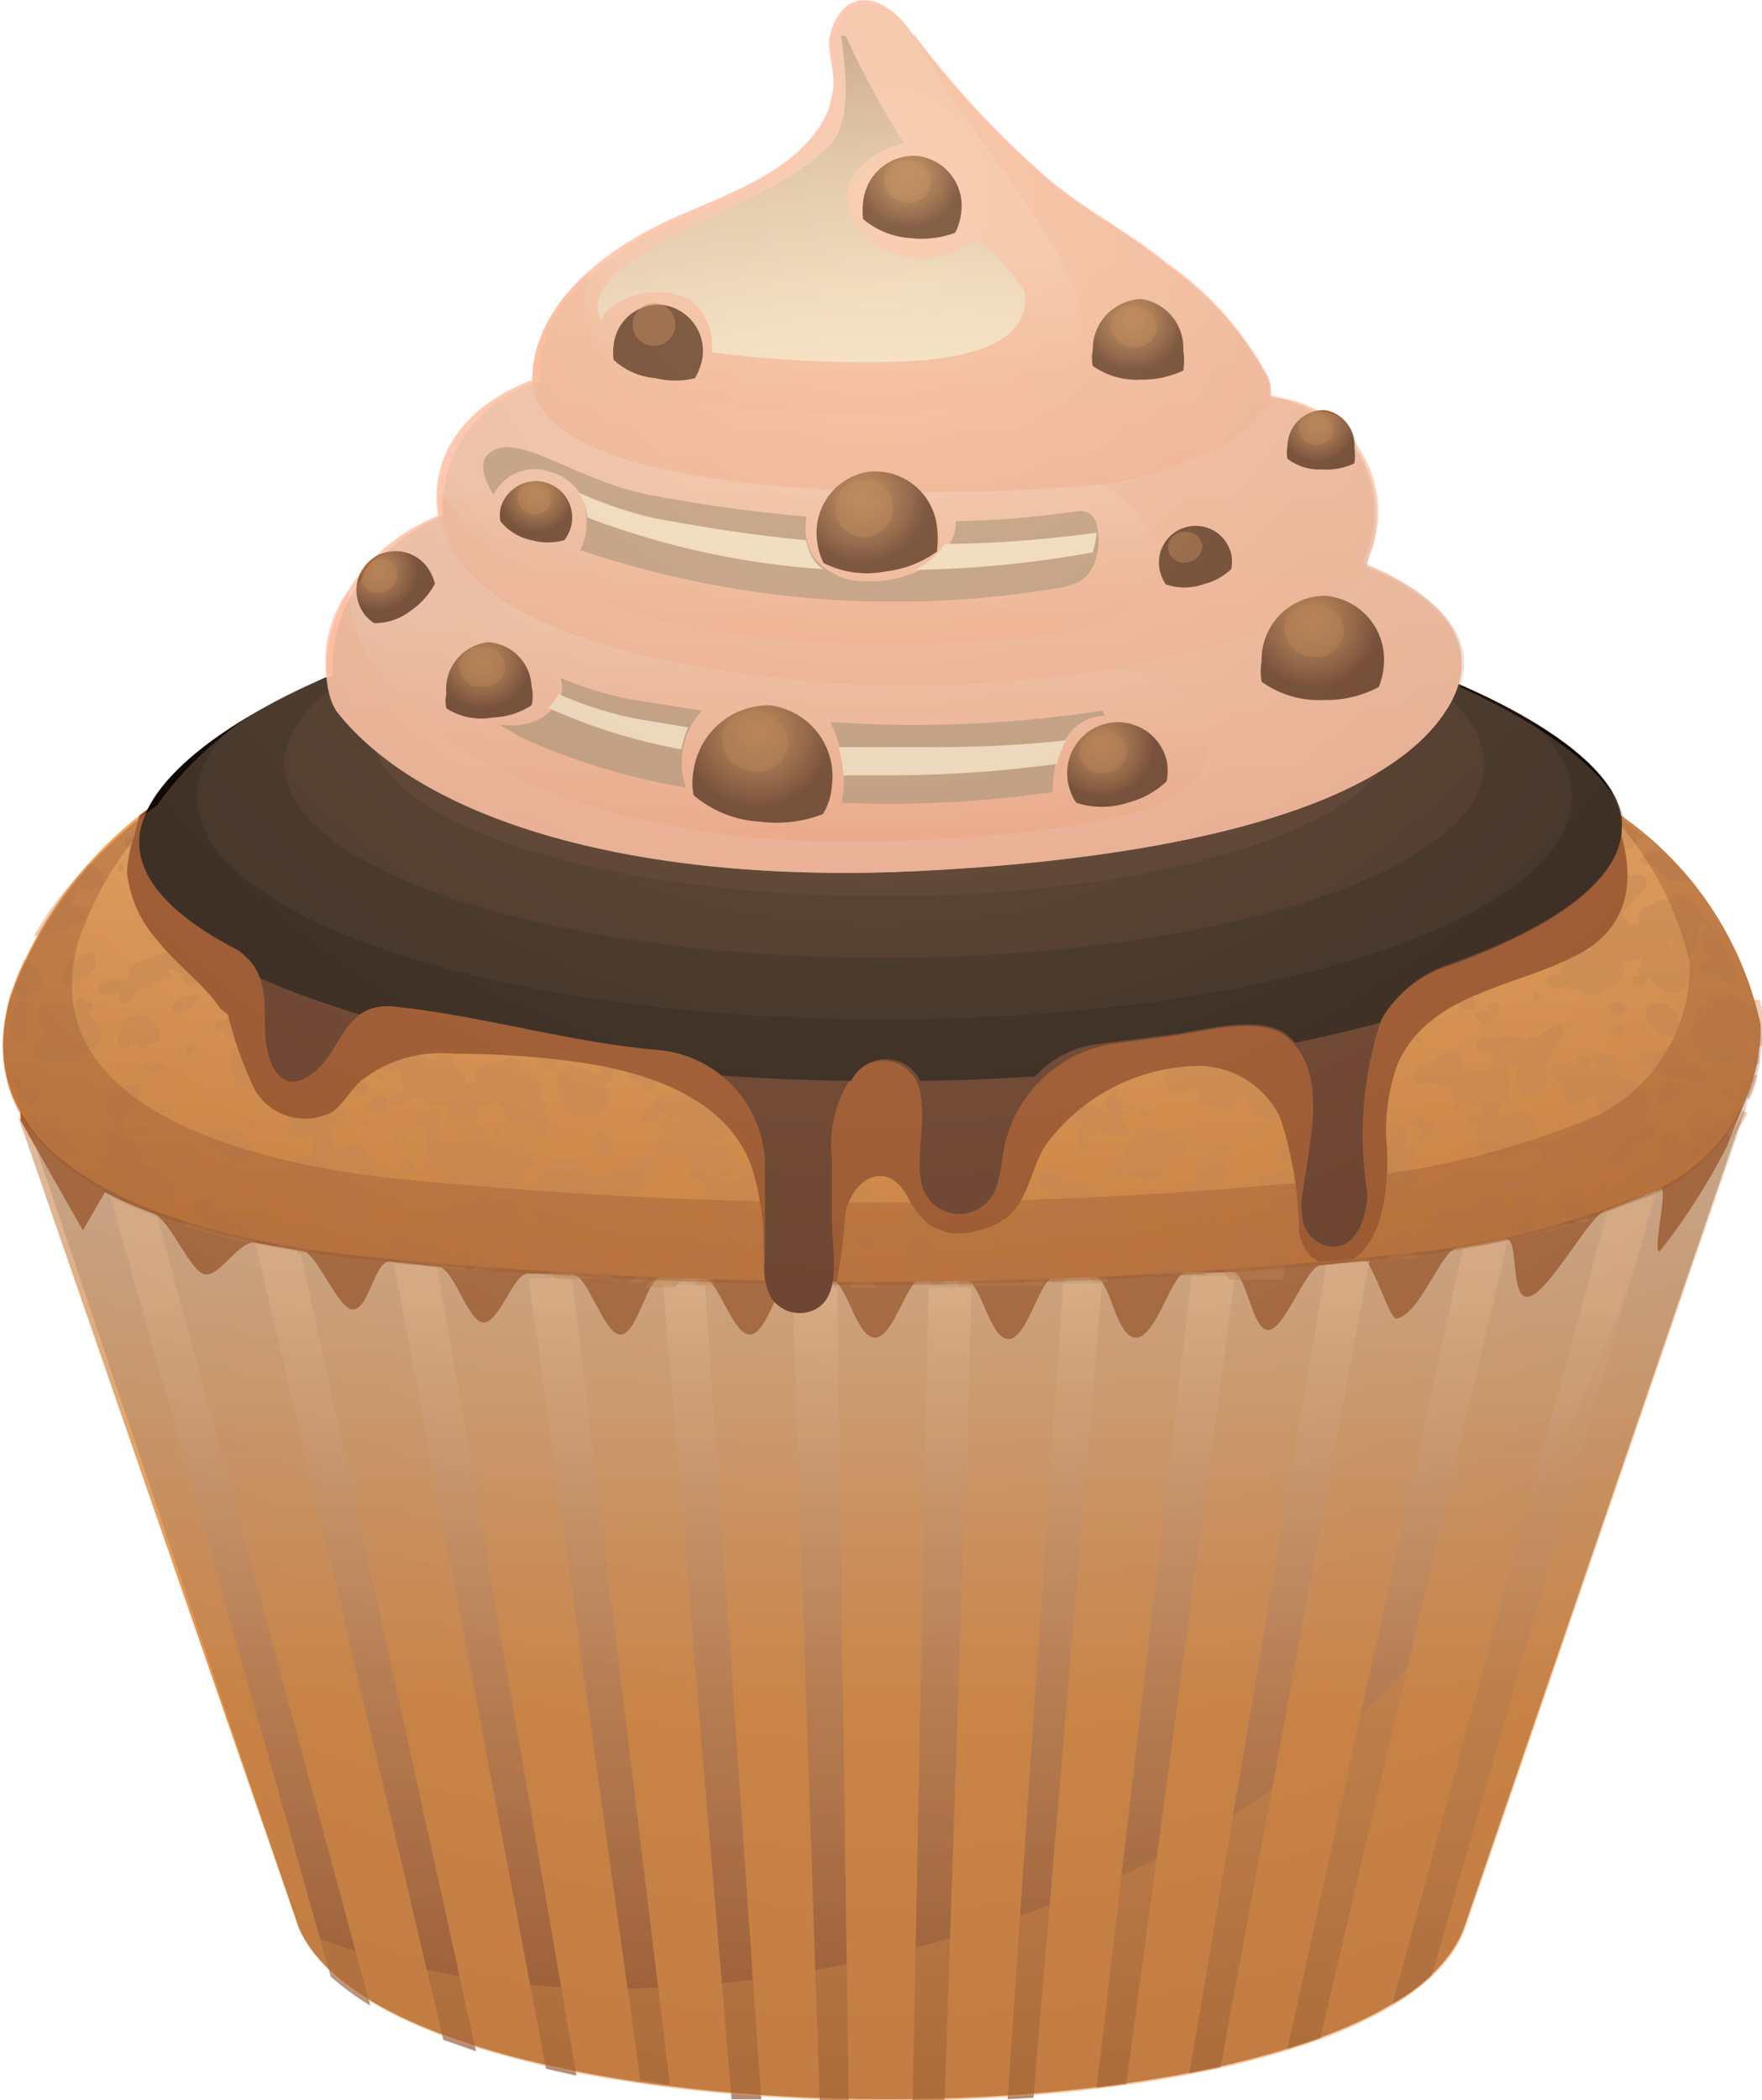 <svg xmlns="http://www.w3.org/2000/svg" xmlns:xlink="http://www.w3.org/1999/xlink" viewBox="0 0 23.17 27.6"><defs><style>.cls-1{fill:none;}.cls-2{isolation:isolate;}.cls-3{fill:#aa6130;}.cls-4{fill:url(#linear-gradient);}.cls-5{opacity:0.6;fill:url(#linear-gradient-2);}.cls-14,.cls-26,.cls-27,.cls-28,.cls-30,.cls-5{mix-blend-mode:screen;}.cls-30,.cls-6{opacity:0.5;}.cls-23,.cls-6,.cls-8,.cls-9{mix-blend-mode:multiply;}.cls-6{fill:url(#linear-gradient-3);}.cls-7{fill:url(#linear-gradient-4);}.cls-8{fill:#d1864a;}.cls-8,.cls-9{opacity:0.4;}.cls-11,.cls-9{fill:#9e4a1b;}.cls-10{clip-path:url(#clip-path);}.cls-12{fill:#592d1a;}.cls-13{clip-path:url(#clip-path-2);}.cls-14{opacity:0.8;}.cls-15{fill:#120a08;}.cls-16{fill:#23150f;}.cls-17{fill:#351f17;}.cls-18{fill:#47291e;}.cls-19{fill:#593326;}.cls-20{fill:#6a3e2d;}.cls-21{fill:#7c4835;}.cls-22{fill:url(#linear-gradient-5);}.cls-23{fill:#ffbda1;opacity:0.7;}.cls-24{fill:url(#linear-gradient-6);}.cls-25{fill:url(#linear-gradient-7);}.cls-26{fill:url(#linear-gradient-8);}.cls-27{fill:#c49d83;}.cls-28{fill:#ffebd0;}.cls-29{fill:url(#radial-gradient);}.cls-30{fill:#b57343;}.cls-31{fill:url(#radial-gradient-2);}.cls-32{fill:url(#radial-gradient-3);}.cls-33{fill:url(#radial-gradient-4);}.cls-34{fill:url(#radial-gradient-5);}.cls-35{fill:url(#radial-gradient-6);}.cls-36{fill:url(#radial-gradient-7);}.cls-37{fill:url(#radial-gradient-8);}.cls-38{fill:url(#radial-gradient-9);}.cls-39{fill:url(#radial-gradient-10);}.cls-40{fill:url(#radial-gradient-11);}.cls-41{fill:url(#radial-gradient-12);}.cls-42{opacity:0.3;mix-blend-mode:overlay;fill:url(#radial-gradient-13);}</style><linearGradient id="linear-gradient" x1="251.19" y1="249.4" x2="251.19" y2="261.69" gradientUnits="userSpaceOnUse"><stop offset="0" stop-color="#dbc6b6"/><stop offset="0.79" stop-color="#e89142"/></linearGradient><linearGradient id="linear-gradient-2" x1="251.18" y1="253.59" x2="251.18" y2="264.4" gradientUnits="userSpaceOnUse"><stop offset="0" stop-color="#fcc595"/><stop offset="1" stop-color="#7a381d"/></linearGradient><linearGradient id="linear-gradient-3" x1="253.04" y1="249.4" x2="253.04" y2="261.69" xlink:href="#linear-gradient"/><linearGradient id="linear-gradient-4" x1="251.17" y1="245.54" x2="251.17" y2="253.06" gradientUnits="userSpaceOnUse"><stop offset="0" stop-color="#ffad61"/><stop offset="1" stop-color="#dd8433"/></linearGradient><clipPath id="clip-path" transform="translate(-239.58 -236.66)"><path class="cls-1" d="M262.73,250.12a4.51,4.51,0,0,0-1.79-2.71,11.51,11.51,0,0,0-2.88-1.72,17.23,17.23,0,0,0-6.68-1.36,17.45,17.45,0,0,0-6.74,1.21,12.16,12.16,0,0,0-2.93,1.62,5.29,5.29,0,0,0-2,2.6c-.69,2.49,2.73,3.19,4.46,3.39a66.49,66.49,0,0,0,13.75,0,11.39,11.39,0,0,0,3.15-.74A2.36,2.36,0,0,0,262.73,250.12Z"/></clipPath><clipPath id="clip-path-2" transform="translate(-239.58 -236.66)"><path class="cls-1" d="M251,244.21c-5.19,0-9.59,2-9.59,3.52,0,.52.48,1,1.32,1.43l.13.12c.35.4.09.94.3,1.38s.6.12.79-.19.34-.63.82-.58c1.15.12,2.29.47,3.46.57a1.54,1.54,0,0,1,1.41,1.5V252l.07,4a1,1,0,0,0,.08.49.31.31,0,0,0,.58,0,2.79,2.79,0,0,0,.19-1.23v-3.38a1.6,1.6,0,0,1,.25-1.07.5.5,0,0,1,.92.26c.06.36-.06.72,0,1.08h0a.51.51,0,0,0,1,.06,5,5,0,0,0,.12-.69,1.35,1.35,0,0,1,1.19-1.14l1-.13c.42-.06,1.09-.25,1.45,0,.59.47.31,1.42.24,2a1.06,1.06,0,0,0,0,.47.44.44,0,0,0,.33.3c.38.06.51-.43.51-.7a4.82,4.82,0,0,1,.18-2.27,1.61,1.61,0,0,1,.87-.71c1.42-.5,2.29-1.14,2.29-1.81C261,246.09,256.22,244.21,251,244.21Z"/></clipPath><linearGradient id="linear-gradient-5" x1="251.35" y1="244.74" x2="251.35" y2="247.56" gradientUnits="userSpaceOnUse"><stop offset="0" stop-color="#ffc9b1"/><stop offset="1" stop-color="#ffaf8f"/></linearGradient><linearGradient id="linear-gradient-6" x1="251.5" y1="243.02" x2="251.5" y2="245.6" xlink:href="#linear-gradient-5"/><linearGradient id="linear-gradient-7" x1="251.45" y1="240.04" x2="251.45" y2="243.13" xlink:href="#linear-gradient-5"/><linearGradient id="linear-gradient-8" x1="250.28" y1="241.41" x2="249.94" y2="233.51" gradientUnits="userSpaceOnUse"><stop offset="0" stop-color="#ffebd0"/><stop offset="0.12" stop-color="#f6dfc5"/><stop offset="0.34" stop-color="#dfc1a6"/><stop offset="0.63" stop-color="#b98f75"/><stop offset="0.98" stop-color="#854a31"/><stop offset="1" stop-color="#82462d"/></linearGradient><radialGradient id="radial-gradient" cx="250.92" cy="243.21" r="1.15" gradientUnits="userSpaceOnUse"><stop offset="0" stop-color="#b57343"/><stop offset="0.13" stop-color="#ae6e40"/><stop offset="0.31" stop-color="#9a5f37"/><stop offset="0.54" stop-color="#7a4629"/><stop offset="0.73" stop-color="#592d1a"/><stop offset="1" stop-color="#592d1a"/></radialGradient><radialGradient id="radial-gradient-2" cx="279.9" cy="248.5" r="0.92" gradientTransform="translate(13.08 -45.19) rotate(8.24)" xlink:href="#radial-gradient"/><radialGradient id="radial-gradient-3" cx="282.81" cy="252.09" r="1.19" gradientTransform="translate(13.08 -45.19) rotate(8.24)" xlink:href="#radial-gradient"/><radialGradient id="radial-gradient-4" cx="257.84" cy="251.28" r="0.87" gradientTransform="translate(3.81 -21.12) rotate(3.48)" xlink:href="#radial-gradient"/><radialGradient id="radial-gradient-5" cx="320.74" cy="252.53" r="0.68" gradientTransform="translate(55.2 -117.4) rotate(23.82)" xlink:href="#radial-gradient"/><radialGradient id="radial-gradient-6" cx="233.33" cy="225.4" r="0.68" gradientTransform="matrix(0.99, -0.12, 0.12, 0.99, -4.36, 49.09)" xlink:href="#radial-gradient"/><radialGradient id="radial-gradient-7" cx="284.61" cy="243.42" r="0.68" gradientTransform="translate(15.47 -44.07) rotate(9.32)" xlink:href="#radial-gradient"/><radialGradient id="radial-gradient-8" cx="174.05" cy="207.52" r="0.74" gradientTransform="translate(-5.7 140.54) rotate(-27.52)" xlink:href="#radial-gradient"/><radialGradient id="radial-gradient-9" cx="285.54" cy="266.49" r="1.34" gradientTransform="translate(36.49 -81.05) rotate(13.92)" xlink:href="#radial-gradient"/><radialGradient id="radial-gradient-10" cx="285.71" cy="258.89" r="0.94" gradientTransform="translate(36.49 -81.05) rotate(13.92)" xlink:href="#radial-gradient"/><radialGradient id="radial-gradient-11" cx="229.41" cy="244.45" r="0.94" gradientTransform="translate(-3.87 32.33) rotate(-7.12)" xlink:href="#radial-gradient"/><radialGradient id="radial-gradient-12" cx="300.1" cy="249.4" r="0.84" gradientTransform="matrix(0.96, 0.28, -0.28, 0.96, 30.92, -83.2)" xlink:href="#radial-gradient"/><radialGradient id="radial-gradient-13" cx="251.11" cy="239.26" r="29.9" gradientUnits="userSpaceOnUse"><stop offset="0" stop-color="#edddb4"/><stop offset="0.33" stop-color="#b49e82"/><stop offset="0.64" stop-color="#866b58"/><stop offset="0.87" stop-color="#694b3f"/><stop offset="1" stop-color="#5e3f35"/></radialGradient></defs><title>cupcake</title><g class="cls-2"><g id="Layer_1" data-name="Layer 1"><g id="_6" data-name="6"><path class="cls-3" d="M260.43,251.12l-20.58.08,0,.19.81,2s.5.68.5.71,7.29,2.35,7.29,2.35l9.62-1.06,3.49-1.75,1-2.61Z" transform="translate(-239.58 -236.66)"/><path class="cls-4" d="M261,252.45l-.31.12c-.22.08-.73,1.06-1,1.13s-.12-.8-.32-.76-.42.09-.63.12-.49.89-.8.93c-.09,0-.32-.77-.42-.76l-.57.06c-.19,0-.47.84-.69.85s-.29-.78-.48-.76l-.6,0c-.19,0-.4.88-.67.86s-.33-.81-.55-.8l-.51,0c-.19,0-.36.82-.61.82s-.37-.8-.58-.79h-.57c-.18,0-.36.78-.61.77s-.37-.77-.59-.77H250c-.19,0-.33.73-.56.73s-.42-.75-.62-.75l-.55,0c-.18,0-.31.75-.53.75s-.43-.79-.64-.8l-.58,0c-.19,0-.37.64-.58.64s-.39-.72-.6-.73l-.64-.07c-.19,0-.27.61-.47.63s-.47-.73-.67-.77l-.64-.11c-.21,0-.45.44-.64.42s-.46-.71-.68-.8a4.59,4.59,0,0,1-.64-.28l-.29.5s-.72-1.26-.86-1.52L243.51,262c1.34,3,14.21,3,15.32,0l3.74-10.89a8.52,8.52,0,0,1-1.16,2c-.12.08.12-.89,0-.82Z" transform="translate(-239.58 -236.66)"/><path class="cls-5" d="M256.94,263.45l-.43.14,2.31-10.53.59-.11Zm4.43-11.17a3.59,3.59,0,0,1-.34.17l-.31.12h0L257.89,263a2.33,2.33,0,0,0,.52-.38Zm-3.78.95h0l-.57.06h0l-1.8,10.62.41-.08Zm-4.42,11,.9-10.7h0l-.51,0h0l-.73,10.72Zm2.65-10.8-.57,0L254,264.1l.39-.05Zm-4.24,10.88H252l.36-10.73h-.57Zm-2.73-10.77h0l-.55,0,.9,10.71.39,0Zm-1.75-.08-.57,0L248,264l.39.06Zm-3.17,9.18a3.68,3.68,0,0,0,.52.38l-2.8-10.36,0,0a5.8,5.8,0,0,1-.62-.27Zm6.66-9.06H250l.36,10.73h.38Zm-5.26-.26-.57-.05,2,10.58.4.09Zm-1.8-.2-.59-.11,2.47,10.46.43.15Z" transform="translate(-239.58 -236.66)"/><path class="cls-6" d="M261.41,253.09c-.12.08.12-.89,0-.82s-1.39,6.67-7.31,9.14c-6.48,2.71-10.58.61-10.58.61,1.34,3,14.21,3,15.32,0l3.74-10.89A8.52,8.52,0,0,1,261.41,253.09Z" transform="translate(-239.58 -236.66)"/><path class="cls-7" d="M262.73,250.12a4.51,4.51,0,0,0-1.79-2.71,11.51,11.51,0,0,0-2.88-1.72,17.23,17.23,0,0,0-6.68-1.36,17.45,17.45,0,0,0-6.74,1.21,12.16,12.16,0,0,0-2.93,1.62,5.29,5.29,0,0,0-2,2.6c-.69,2.49,2.73,3.19,4.46,3.39a66.49,66.49,0,0,0,13.75,0,11.39,11.39,0,0,0,3.15-.74A2.36,2.36,0,0,0,262.73,250.12Z" transform="translate(-239.58 -236.66)"/><path class="cls-8" d="M244.29,245.87c0-.07.1-.1.15,0a.09.09,0,0,1,0,.13s0,0-.08,0A.22.22,0,0,1,244.29,245.87Zm-2.73,2.76v0a.15.15,0,0,0,.09,0s0,0,0-.07a.18.18,0,0,0-.1-.09.19.19,0,0,0,0-.07s0,0,0,0-.06,0-.08.07C241.3,248.65,241.43,248.84,241.56,248.63Zm2.19-1.58c-.19,0-.28.23-.08.31l.11,0v0c0,.07.19.05.2,0H244c.05,0,.07-.07,0-.16A.37.37,0,0,0,243.75,247.05Zm.6,1a.06.06,0,0,0,.05-.06l0,0s0,0-.07,0S244.3,248,244.35,248Zm-.63-1.76c-.07.05.05.2.13.14a.08.08,0,0,0,0,0C243.88,246.31,243.79,246.23,243.72,246.28Zm.36.42a.08.08,0,0,0,.07,0,.05.05,0,0,0-.08-.06.09.09,0,0,0,0,.06s0,0,0,0Zm-3.1,1.14,0,0s0,0,0,0l-.05.06Zm.69.09a.11.11,0,0,0-.08,0,0,0,0,0,0,0,.06h0a.1.1,0,0,0,.09,0S241.72,248,241.67,247.93Zm.38-.16s.14.08.17,0a.06.06,0,0,0,0,0c0-.05-.11-.09-.16-.05a.19.19,0,0,0-.06-.07l0,0,.05,0a.18.18,0,0,0,.05-.07c0-.14-.19-.08-.26,0l-.24.14a1,1,0,0,0-.24.16.16.16,0,0,0,0,.07c0,.08.07.12.15.11a.35.35,0,0,0,.14-.06h0a.21.21,0,0,0,.12,0A.69.69,0,0,0,242.05,247.77Zm-1.29,1.39a.16.16,0,0,0-.1.05.25.25,0,0,0-.08.1l0-.06s0,0-.05,0-.05,0-.07.07c-.13.22,0,.41.13.19v0s.08,0,.16-.05a.25.25,0,0,0,.08-.23S240.78,249.16,240.76,249.16Zm.65-1.13s0,0-.07,0,0,.05,0,.06a0,0,0,0,0,.06,0Zm-1.77,2.54,0,0a0,0,0,0,0,0,0,.25.25,0,0,0,0,.08A.07.07,0,0,0,239.64,250.57Zm1.25-2.47a.3.3,0,0,0-.14-.1,5.64,5.64,0,0,0-.54.65h0c-.06.1-.13.2-.18.3h0l.15,0a2.29,2.29,0,0,0,.5-.22l.06-.06c.08-.12-.14-.11-.22-.1s.12-.18.08-.25a.62.62,0,0,0,.31,0S241,248.17,240.89,248.1Zm2.68-1.94a2.18,2.18,0,0,0,.57,0s.06,0,.08,0-.09-.16-.16-.17a1,1,0,0,0-.3,0h0l-.36.18,0,0A.45.45,0,0,0,243.57,246.16Zm-.42,2.38a0,0,0,0,0,0,0c0-.06-.15-.1-.18,0S243.12,248.63,243.15,248.54Zm.07-.46a.13.13,0,0,0,.05-.15l0,0a.12.12,0,0,0-.08,0C243,248,243.07,248.16,243.22,248.08Zm-.92-.18,0,0c.11.09.35-.08.22-.18l-.07,0h0a.25.25,0,0,0,0-.15l0,0s-.06,0-.08.07S242.22,247.92,242.3,247.9Zm.51-.56a.06.06,0,0,0,0,0c.08.1.36,0,.26-.13l-.07,0h0a.91.91,0,0,0,.21-.18.21.21,0,0,0,0-.06c0-.14-.19-.08-.26,0a1.82,1.82,0,0,0-.23.15l-.14.09a.14.14,0,0,0,0-.08.06.06,0,0,0,0,0s0,0-.07,0-.22.19-.05.18.05,0,.08,0a.39.39,0,0,0-.1.08s0,0,0,.06.08.12.15.11a.41.41,0,0,0,.15-.07Zm.54-.09c-.06,0-.12,0-.17.07l-.12.1a.17.17,0,0,0-.05.24.21.21,0,0,0,.23,0C243.41,247.66,243.59,247.33,243.35,247.25Zm.13,1.18a.36.36,0,0,0,.14,0,.21.21,0,0,0,.15,0,.21.21,0,0,0,.1-.06,1.28,1.28,0,0,0,.33-.06.11.11,0,0,0,.08,0c.12-.1-.12-.15-.19-.16h-.21c-.08-.13-.25-.26-.38-.15s0,.1,0,.16v0h0l-.07,0C243.35,248.33,243.4,248.41,243.48,248.43Zm-2.36-.34a.07.07,0,0,0,.08,0s0-.09,0-.08a.08.08,0,0,0-.06,0s0,0,0,.06Zm.44-.7c.11,0,.23-.1.2-.18a.29.29,0,0,0,.2-.07h0a.27.27,0,0,0,.16-.14h.08c.1,0,.28-.05.33-.13a.06.06,0,0,0,0-.09.3.3,0,0,0,.14,0s0,0,0,0a.07.07,0,0,0,0,0,.07.07,0,0,0,0-.09.1.1,0,0,0-.06-.05h0a10.45,10.45,0,0,0-.91.62l-.21.16A.07.07,0,0,0,241.56,247.39Zm-1.43,2.15,0,0a.37.37,0,0,0-.23-.28,2.9,2.9,0,0,0-.16.41.1.1,0,0,0,0,0,.2.2,0,0,0,.13.08C240,249.76,240.23,249.64,240.13,249.54Zm2.09-2.28c-.09,0-.14.1-.05.13a.29.29,0,0,0,.16,0s0,0,0-.07A.14.14,0,0,0,242.22,247.26Zm-2.29,3a.28.28,0,0,0,0-.22.08.08,0,0,0,0-.13h0a.12.12,0,0,0,0-.1s0,0,0,0-.05,0-.07,0a.09.09,0,0,0-.06,0s0,0,0,0v0a2.36,2.36,0,0,0-.08.45.17.17,0,0,0,.14.11A.2.2,0,0,0,239.93,250.21Zm1.44-2.62,0,0c-.07,0-.18,0-.14.11S241.44,247.67,241.37,247.59Zm.58.41c.14.07.43,0,.2-.14s-.33-.06-.27.08A.11.11,0,0,0,242,248Zm.77-1.37s0,.05,0,.05a.06.06,0,0,0,.06-.05l0,0S242.74,246.6,242.72,246.63Zm8.54,3.11a.28.28,0,0,0,0-.13v0a.19.19,0,0,0,0-.23s0,0,0,0-.06,0-.08.07l0,.1c-.1,0-.21.06-.16.15a.15.15,0,0,0,.16.05C251.09,249.88,251.24,249.94,251.26,249.74Zm-.16.28v0s0,0-.06,0-.06,0,0,0A.06.06,0,0,0,251.1,250Zm-.48-1.68a.12.12,0,0,0-.05,0c0,.09,0,.24.15.2S250.77,248.29,250.62,248.34Zm0,.28s-.06,0,0,0a.06.06,0,0,0,.08,0v0S250.68,248.61,250.65,248.62Zm.06-1.15v0s.07-.11,0-.15a.12.12,0,0,0-.08,0c-.1,0-.21.11-.15.19l0,0a1.12,1.12,0,0,0-.18.2l0,0a.17.17,0,0,0-.11,0c-.17.07-.22.2-.17.23a.08.08,0,0,0,.09,0h0c-.1.14,0,.27.14.12l.06-.09h0l.06,0c0,.06.08.09.15,0a.14.14,0,0,0,0-.17h0a1.31,1.31,0,0,0,.22-.32A.19.19,0,0,0,250.71,247.47Zm-8.12.57s0,.05,0,.06.06,0,0,0v0S242.61,248,242.59,248Zm6.77.7.07-.06a.12.12,0,0,0,.11,0h0c.09,0,.18-.08.19-.16a.08.08,0,0,0,.15,0,.13.13,0,0,0-.08-.15l0,0a.12.12,0,0,0-.05.05.22.22,0,0,0,0,.08h0a.23.23,0,0,0,0-.14.19.19,0,0,0,0-.07c0-.15-.2,0-.26,0a.39.39,0,0,0-.1.08.21.21,0,0,0-.05-.22l0,0s-.05.05-.07.09,0,.25,0,.27a1.54,1.54,0,0,0-.17.19.19.19,0,0,0,0,.07c0,.08.11.11.18.08A.27.27,0,0,0,249.36,248.74Zm1,2.84c0-.06-.16,0-.15,0a.17.17,0,0,0,.07.13s0,0,.08,0A.11.11,0,0,0,250.38,251.58Zm.08.23v0c-.05,0-.11,0-.11,0s0,.05,0,.06,0,.28.1.24a.07.07,0,0,0,.06,0,.14.14,0,0,0,0-.2s0,0,0,0,.2,0,.21-.07a.07.07,0,0,0,0-.06C250.67,251.71,250.47,251.69,250.46,251.81Zm.23-.32a.11.11,0,0,0,0,.09c.12.23.37.26.25,0a.29.29,0,0,0-.22-.15S250.7,251.47,250.69,251.49Zm-.16-1.81a.08.08,0,0,0,.05-.07s-.06-.08-.1,0a.11.11,0,0,0,0,.06s0,.05.06.05Zm.54.73h0a.06.06,0,0,0,.06,0s0-.09-.07-.06l0,0a.12.12,0,0,0-.11-.08h0c-.14-.16-.33-.15-.23,0h-.12l-.26.11a1.13,1.13,0,0,0-.27.13l-.05.06c0,.07.05.13.13.13l.09,0v0h0a.15.15,0,0,0-.07,0c-.1.1,0,.24.09.19a.36.36,0,0,0,0,.11.3.3,0,0,0,.24.08s0,0,0,0,.08.1.15.11h.05c.06,0,.11,0,.11-.09a0,0,0,0,0,0,0v0a.09.09,0,0,0-.06,0l-.09,0a.3.3,0,0,0,.14-.21.49.49,0,0,0,0-.12h.05c.05.15.2.2.19,0a.2.2,0,0,0,0-.09.42.42,0,0,0,.08-.21Zm0,1.8s-.07,0-.06,0a.06.06,0,0,0,.08,0l0,0S251.08,252.22,251.05,252.21Zm-.16-2.59a.13.13,0,0,0,0-.16h0s0,0-.06,0S250.82,249.75,250.89,249.62Zm-4.72.83s0,.05.05,0a0,0,0,0,0,0-.07l0,0S246.18,250.42,246.17,250.45Zm.28-.07c0,.08.17.15.19.05a.06.06,0,0,0,0,0C246.59,250.33,246.47,250.3,246.45,250.38Zm2.7-1.33s0,0,0,.06.07,0,.07,0v0S249.17,249,249.15,249.05Zm-6.43-1.4-.05,0c-.08,0-.17.07-.11.13S242.79,247.72,242.72,247.65Zm4.68,2.16v0s0,0-.07,0,0,.06,0,.06,0,0,.06,0a0,0,0,0,0,0-.06l0,0ZM245,249c.05,0,.07-.05.07-.1l.05,0a.05.05,0,0,0,0,0,.07.07,0,0,0,0-.05c-.14-.07-.29,0-.18.12S244.9,249,245,249Zm.31-.6a.21.21,0,0,0,.23,0,.31.31,0,0,0,.12-.4h0l.07,0s0,0,.05,0a0,0,0,0,0,0-.06l0,0a0,0,0,0,0,0,0c0-.07-.18-.09-.25-.08l-.1,0a.09.09,0,0,0-.13,0h-.05c-.09,0-.21,0-.3.08a.34.34,0,0,0-.06.06c-.05.06,0,.13.1.14a.43.43,0,0,0,.16,0l.18,0,0,0A.16.16,0,0,0,245.28,248.4Zm3-.75c0-.14-.21,0-.26,0a.86.86,0,0,0-.15.22h0c-.05,0-.14,0-.15,0s0,.08.08.09a.34.34,0,0,0-.06.12.11.11,0,0,0,0,.08c0,.08.12.08.19,0a.36.36,0,0,0,.1-.11,2,2,0,0,0,.24-.43A.22.22,0,0,0,248.28,247.65Zm-.17,1.34c.09,0,.15-.16,0-.17h-.05C248,248.87,248,249,248.11,249Zm.64-.94a.21.21,0,0,0,.19,0h0a.15.15,0,0,0,.09,0c.16,0,.4-.14.15-.19h-.1c0-.13,0-.29-.12-.32a.12.12,0,0,0,.09,0,.94.94,0,0,0,.09-.12,1,1,0,0,1,.07-.15h0c.06,0,.1,0,.1-.14a.47.47,0,0,0-.06-.15,0,0,0,0,0,0,0,.11.11,0,0,0,0-.08c0-.09-.12,0-.18,0s-.33.13-.19.26h0v0c0,.08-.1.16-.1.25a.09.09,0,0,0,0,.07s0,0,.06,0a.06.06,0,0,0-.06,0l0-.08a1.29,1.29,0,0,0-.08-.26.18.18,0,0,0,0-.1.31.31,0,0,0-.13-.25s0-.08,0-.1h-.06l0,0c-.16-.07-.39-.1-.48,0a.19.19,0,0,0,0,.2.54.54,0,0,0,.16.2c-.11,0-.26.09-.15.18a.16.16,0,0,0,.1,0,.24.24,0,0,0,.2-.11.41.41,0,0,0,.17.05.09.09,0,0,0,0,0,1.46,1.46,0,0,0,.15.46h0A.16.16,0,0,0,248.75,248.05Zm-1,1.44a.17.17,0,0,0,.1,0c.15,0,.3-.26.05-.22S247.56,249.41,247.71,249.49Zm.25-.32a.06.06,0,0,0,0,0c0-.06-.16-.1-.18,0S247.93,249.26,248,249.17Zm.07-.46a.13.13,0,0,0,0-.07v0a.19.19,0,0,0,0-.07c0-.15-.2,0-.26,0l-.1.09h0a.68.68,0,0,0-.52,0,.52.52,0,0,0-.18-.1s0,0,0,0,.29-.16.15-.22a.11.11,0,0,0-.08,0l-.07,0a.24.24,0,0,0-.06-.11,0,0,0,0,0,0,0,.18.18,0,0,0-.06.08.4.4,0,0,0,0,.15.09.09,0,0,0,0,.1c-.18,0-.37.05-.41.15a.13.13,0,0,0,0,.06l-.11.08-.05,0a.43.43,0,0,0-.24-.08c-.2,0-.49.1-.5.24a.16.16,0,0,0,0,.09.28.28,0,0,0-.2.11.19.19,0,0,0,.05.19.72.72,0,0,0,.48.22.2.2,0,0,0,0,.11s.08.07.19,0a.33.33,0,0,0,.2-.18.26.26,0,0,0,.13-.06s0-.08,0-.15a.44.44,0,0,0-.18-.09v0l.11,0a.17.17,0,0,0,.07-.13l0,0a.2.2,0,0,0,0,.13.7.7,0,0,0,.38.33.16.16,0,0,0,.1.13l-.08,0-.09.08a.42.42,0,0,0-.38,0,.19.19,0,0,0,0,.19.4.4,0,0,0,.12.19h0c0,.06.06.08.12.08a.41.41,0,0,0,.11.07.06.06,0,0,0,0,.09.15.15,0,0,0,.12,0h0a.26.26,0,0,0,.25-.2.31.31,0,0,0-.1-.25.58.58,0,0,0,.11-.15.14.14,0,0,0,0-.07h0a.1.1,0,0,0,.09-.13h0c.13-.06.21-.31,0-.23h0A.32.32,0,0,0,247,249l.11,0a.18.18,0,0,0,.07,0,.74.74,0,0,0,.26.15.14.14,0,0,0,.11,0h.16a.24.24,0,0,0,.18-.25v0l.07-.08a.07.07,0,0,0,.12,0Zm-.45-1.55s0,.05,0,.09c0,.25.21.37.21.13a.26.26,0,0,0-.12-.22Zm5.19-.3,0,0s0,0,.07,0,.06,0,0,0A.06.06,0,0,0,252.77,246.86Zm-3.1-2a.06.06,0,0,0,.06-.05l0,0s0,0-.06,0S249.62,244.89,249.67,244.9Zm1.37,1a0,0,0,0,0,0,0,.08.08,0,0,0-.08,0c-.13,0-.16.15-.08.18a.77.77,0,0,0-.13.12l0,.07c0,.08.09.12.17.09a.33.33,0,0,0,.13-.07l.18-.14,0,0a.09.09,0,0,0,0,.14l.07,0h0a.26.26,0,0,0,.21.15,0,0,0,0,0,.05,0,.14.14,0,0,0,0-.1l0,0a.51.51,0,0,0,.21,0,.25.25,0,0,0,.17-.25.24.24,0,0,0-.06-.11l0,0a.11.11,0,0,0,0-.07h0a.14.14,0,0,0,.13-.11.07.07,0,0,0,0-.05s0,0-.07,0h0a.05.05,0,0,0,0,0,.11.11,0,0,0-.07,0h-.06s0,0-.11,0-.34,0-.23.15a.18.18,0,0,0,.09,0h.11a.06.06,0,0,0,0,0h0s0,0,0,0v0l-.06,0a.67.67,0,0,0-.44,0,.09.09,0,0,0,0-.07s.08,0,.13-.05a.24.24,0,0,0,.08-.3l0,0h0s0,0,0-.06a.07.07,0,0,0-.09,0v0c-.11-.09-.3-.06-.31.09v.08a.06.06,0,0,0,0,0c0,.07,0,.15.09.18h-.05s-.09.08-.09.11,0,0,.07.05h0Zm1.78.4h-.06c-.07,0-.11.13,0,.16S252.92,246.38,252.82,246.35Zm.32,1c-.21,0-.35.1-.28.15s0,.17.08.14a.14.14,0,0,0,.11-.11.32.32,0,0,0,.2-.11,0,0,0,0,0,0,0S253.18,247.33,253.14,247.32Zm.11.26c.11.08.34-.1.21-.19l-.08,0C253.27,247.38,253.14,247.5,253.25,247.58Zm-.51-.33c.13.06.31-.16.17-.22a.08.08,0,0,0-.08,0C252.72,247,252.62,247.19,252.74,247.25Zm.24-1,0,0s-.05,0-.07,0,0,.05,0,.05A.06.06,0,0,0,253,246.28Zm-5.35,1.57s0,0,0,.07,0,0,.07,0,0,0,0-.06Zm.08-.15,0,0s-.05,0-.06,0,0,.06.05,0S247.73,247.72,247.71,247.7Zm1.89-2.56h0c0,.07,0,.17.05.19s.25-.22.09-.25a.11.11,0,0,0-.08,0h0v0s0,0-.07,0S249.56,245.12,249.6,245.14Zm-5,2.48c.15-.07.24-.43,0-.46a.16.16,0,0,0-.15.09l-.09.12a.16.16,0,0,0,0,.25A.23.23,0,0,0,244.57,247.62Zm4.84-2.69s0,0,.06-.05a.11.11,0,0,0-.05-.13c-.07-.05-.17,0-.13.08A.24.24,0,0,0,249.41,244.93Zm-.21.79a.53.53,0,0,0-.12.2.17.17,0,0,0,0,.07c0,.08.12.09.19,0a.27.27,0,0,0,.11-.1,2.14,2.14,0,0,0,.26-.43s0,0,0-.07-.21,0-.26,0a1,1,0,0,0-.15.21A.05.05,0,0,0,249.2,245.72Zm4.12,3.76s0,0-.06,0,0,.05,0,.05h0s0,.11,0,.14,0,0,.09,0a.14.14,0,0,0,.06-.13.1.1,0,0,0-.11,0s0,0,0,0Zm-.92-.83h.08c.11,0,.18-.19.05-.24S252.24,248.6,252.4,248.65Zm-.37-.47a.28.28,0,0,0-.2.09.39.39,0,0,0-.11.26.15.15,0,0,0,0,.22l0,0a.16.16,0,0,0,0,.07.19.19,0,0,0,.09,0s0,0,0,0,.21.07.2,0l.05,0a.35.35,0,0,0,.18-.26C252.31,248.45,252.2,248.2,252,248.18Zm.4-.22s0,0,0,0h0c.07,0,.12-.14,0-.18a.12.12,0,0,0-.08,0c-.11,0-.23.14-.12.21a.08.08,0,0,0,.07,0c-.24.09-.26.29,0,.2A.28.28,0,0,0,252.43,248Zm.18.77a0,0,0,0,0,0,.07h0s0,0,0-.06S252.64,248.7,252.61,248.73Zm-.24-1.67a1.46,1.46,0,0,0-.25.13l-.06,0a.15.15,0,0,0-.12-.08.18.18,0,0,0-.16.09l-.09.12a.09.09,0,0,0,0,.05h-.07c0-.05-.12-.09-.16,0s0,.07,0,.1l0,0a.34.34,0,0,0-.05.14c-.12-.06-.21,0-.1.13a.27.27,0,0,0,.1.08.4.4,0,0,0,.12.22.3.3,0,0,0,.19,0s0,0,.05,0a0,0,0,0,0,0,0h0a.49.49,0,0,0,.22,0,.07.07,0,0,0,0-.11l0,0a.09.09,0,0,0,0-.07l0,0,0,0c0-.05,0-.12,0-.2a.09.09,0,0,0-.06,0l0,0a.09.09,0,0,0,.15,0v0a.14.14,0,0,0,.1.08.06.06,0,0,0,.05.06c.05,0,.11,0,.08-.06l0,0a.15.15,0,0,0,0-.19.8.8,0,0,0,.21-.15l.05-.06C252.68,247,252.44,247,252.37,247.06Zm-1.17-.6a.3.3,0,0,0-.23-.06.23.23,0,0,0-.14.15.48.48,0,0,0,.1.43v0s0,0,0,0H251l.05,0a.31.31,0,0,0,.33-.07.3.3,0,0,0,0-.3.7.7,0,0,0-.1-.16C251.34,246.48,251.3,246.41,251.2,246.46Zm-3.53.65c0,.09.2.12.21,0a.05.05,0,0,0,0,0C247.81,247.05,247.68,247,247.67,247.11Zm5.29,1.56c0,.05,0,.11.07.15h.05a.08.08,0,0,0,0-.05C253.2,248.64,253,248.53,253,248.67Zm.09.21a0,0,0,0,0,0,.06h0s0,0,0-.06S253.07,248.84,253.05,248.88Zm-.07.68s0,0,0,0a.1.1,0,0,0-.07,0c-.1.11,0,.27.13.15A.11.11,0,0,0,253,249.56Zm-.17-.33h0a.07.07,0,0,0,0,.06.17.17,0,0,0,.18,0,.08.08,0,0,0,0,0l0,0,.1,0s0-.08,0-.15a.36.36,0,0,0-.35-.1C252.61,249,252.6,249.21,252.81,249.23Zm.31.55a.22.22,0,0,0,0,.08h0a0,0,0,0,0-.05,0s0,.07,0,.1a.14.14,0,0,1,0,.06s0,0-.08,0,0,0,0,0,0,.16.1.13.05,0,0-.09c.09.15.25.17.2,0h0l.08,0h.05a.05.05,0,0,0,0-.05.14.14,0,0,0-.07-.16.08.08,0,0,0-.06,0h-.06C253.29,249.64,253.14,249.57,253.12,249.78Zm-.12-1.91c.07.06.23-.06.15-.12h-.05C253,247.74,252.93,247.82,253,247.87Zm-2.09,3.53a0,0,0,0,0,0-.06l0,0s0,0-.06,0S250.86,251.41,250.91,251.4Zm.11-4.22s0,0,.07,0a0,0,0,0,0,0-.07h0S251,247.16,251,247.18Zm-2.91-2.6h0Zm-2,2.88a.05.05,0,0,0,0,0s-.18-.06-.18,0S246.12,247.55,246.12,247.46Zm-.71-.71a.12.12,0,0,0,0-.14c-.06-.06-.17,0-.15,0a.21.21,0,0,0,.07.13S245.38,246.78,245.41,246.75Zm1.46.94h.1l.05,0a.15.15,0,0,0,.1.18.22.22,0,0,0,.22-.06.31.31,0,0,0,0-.37.27.27,0,0,0-.14-.14s0,0-.06,0,0,0,0,.07a.21.21,0,0,0-.06.1H247C246.9,247.49,246.71,247.62,246.87,247.69Zm.15-.43,0,0s0,0-.06,0,0,.06,0,0A0,0,0,0,0,247,247.26Zm-1.88,1.25a.05.05,0,0,0,0,0c-.05-.05-.18-.06-.19,0S245.14,248.6,245.14,248.51Zm.09-1.34v0c0-.06-.16-.09-.18,0s0,.08.07.1,0,.21.13.13l0,0h.06c.15,0,.33-.23.07-.22a.36.36,0,0,0-.17.07Zm-.7-.1a.24.24,0,0,0,0-.24.05.05,0,0,0-.05,0,.18.18,0,0,0-.08.07C244.27,247.08,244.38,247.28,244.53,247.07Zm.36.6s.05,0,0-.06l0,0s-.05,0-.06,0S244.85,247.69,244.89,247.67Zm-.06-.93h-.07s0,0,0,.05h0a.06.06,0,0,0,.08,0S244.88,246.77,244.83,246.74Zm2.38.42c.09,0,.14-.17,0-.18l-.05,0C247.13,247,247.12,247.15,247.21,247.16Zm-2.32,1.07a0,0,0,0,0,0-.07h0s0,0,0,0S244.85,248.25,244.89,248.23Zm.18-.39c.11.09.35-.09.23-.18l-.08,0h-.05l0,0s0,0,0,0a0,0,0,0,0,0,0A.09.09,0,0,0,245.07,247.84Zm3.27-1.46a.1.1,0,0,0,0,0,.35.35,0,0,0,.08-.1h0a.05.05,0,0,0,.08,0v0s0,0-.07,0h0v0s0,0,0,0-.07,0-.11,0a.58.58,0,0,0-.14.12.15.15,0,0,0-.08.12l-.05.14a.18.18,0,0,0,.1.23.22.22,0,0,0,.22-.06.45.45,0,0,0,.27.06c.05,0,.09,0,.07-.14a.32.32,0,0,0-.25-.24Zm-1.87,2c0,.08.17.15.2.06a.43.43,0,0,0,0-.05C246.62,248.29,246.49,248.27,246.47,248.34Zm1.48-1.49s0,0,0,.06a.05.05,0,0,0,.07,0v0S248,246.83,248,246.85Zm.85-.94a.1.1,0,0,0-.07,0c-.12,0-.25.12-.15.2S248.93,246,248.8,245.91Zm-.58-.34h0c0-.12-.12-.25-.27-.2s-.08.08-.08.14h0a.08.08,0,0,0-.06,0,0,0,0,0,0,0,.06h.07v0a.2.2,0,0,0,.08.19.28.28,0,0,0-.09.1.19.19,0,0,0,0,.07c0,.08.1.11.17.08a.35.35,0,0,0,.13-.08,2.09,2.09,0,0,0,.36-.37s0-.05,0-.07S248.28,245.53,248.22,245.57Zm-.06-.79c-.1,0-.1.19,0,.18l.05,0A.09.09,0,0,0,248.16,244.78Zm.34,1.54.07.09s0,0,0,0,.21.11.2,0a.08.08,0,0,0,0,0l-.07,0a.11.11,0,0,0,0-.12C248.59,246.2,248.48,246.24,248.5,246.32Zm-3.22,3.23a.06.06,0,0,0,.06-.06l0,0s0,0-.07,0S245.23,249.54,245.28,249.55Zm2.46-4.15c.08,0,.07-.08,0-.12s.36,0,.27-.13l-.07,0c-.11,0-.28.07-.2.17a.41.41,0,0,0-.14-.08h0l0,0a.11.11,0,0,0-.06-.13c-.07,0-.17,0-.12.08l0,.05-.13,0a1.67,1.67,0,0,0-.31,0h0a.12.12,0,0,0-.16,0c-.11.08,0,.3.17.22l.1,0a2.62,2.62,0,0,0,.56.09Zm-2.48,3.26a0,0,0,0,0,.07,0v0s0,0-.07,0S245.21,248.64,245.26,248.66Zm1.49-3a.22.22,0,0,0,0,.14.09.09,0,0,0,.09,0,.12.12,0,0,0,.07-.12A.08.08,0,0,0,246.75,245.61Zm.73-.06a.15.15,0,0,0-.08.08l-.08,0c-.22.17-.16.39,0,.21a.26.26,0,0,0,.09-.13.11.11,0,0,0,.07,0,.13.13,0,0,0,.07-.15l0,0A.12.12,0,0,0,247.48,245.55Zm0-.61,0,0s0,0-.06,0,0,.06,0,.05A0,0,0,0,0,247.49,244.94Zm-1.71,3.46a.17.17,0,0,0,0,.07.13.13,0,0,0,.2,0,.24.24,0,0,0,.07-.13,1.75,1.75,0,0,0,.12-.32h.11a.2.2,0,0,0,.13.08.66.66,0,0,0,.37,0s0-.08,0-.16a.35.35,0,0,0-.34-.1.21.21,0,0,0-.11.07l-.11,0v0a.09.09,0,0,0,0-.07c-.06-.14-.21,0-.24.09a.67.67,0,0,0-.1.23A1.29,1.29,0,0,0,245.78,248.4Zm2.63,3.48h0a.11.11,0,0,0,.12,0s.06.09.14.1a.71.71,0,0,0,.25,0,.1.1,0,0,0,0,.09c.08.11.36,0,.26-.13l0,0a.19.19,0,0,0,0-.12.05.05,0,0,0,0,0l-.06,0h0a.39.39,0,0,0-.26-.11.1.1,0,0,0-.06-.05h.05a.51.51,0,0,0,.34-.11s0-.09-.06-.15a.37.37,0,0,0-.23-.07.38.38,0,0,0,.15-.12c0-.05,0-.1-.11-.14h0A.67.67,0,0,0,249,251l.14-.09a.22.22,0,0,0,.09.08h0l0,0-.06.12c-.07,0-.15,0-.11.11l0,0v0a.43.43,0,0,0,.17.28c.05,0,.11,0,.17-.06a.25.25,0,0,0,.05-.18c.1-.13.11-.39-.09-.41h0a.09.09,0,0,0,0-.07h0a.42.42,0,0,0,.28-.24h0l.07,0a.14.14,0,0,0,0-.15h0c.14,0,.09-.3-.07-.26a.15.15,0,0,0-.06.05.17.17,0,0,0,0,.14.1.1,0,0,0-.09.08h-.06a.19.19,0,0,0,0-.08.24.24,0,0,0-.11-.15h0a0,0,0,0,0,0-.07s0,0-.05,0a.13.13,0,0,0-.14.08h0a.29.29,0,0,0-.18-.07.12.12,0,0,0-.05-.17.59.59,0,0,0,0-.13l0,0,.12-.08a.09.09,0,0,0,.06,0v0l.14-.11s0,0,0,.05a.13.13,0,0,0,0,.2.51.51,0,0,0,.3.17.11.11,0,0,0,.1-.06.08.08,0,0,0,.09,0s.07-.09.05-.13,0,0-.07,0l-.07,0a.14.14,0,0,0,0-.06.32.32,0,0,0,.16-.1h0a.53.53,0,0,0,.15-.26l.11,0s0,0,0,0h0c-.11,0-.21.16-.09.22h0a.16.16,0,0,0,.12,0,.44.44,0,0,0,.15,0l.09-.05a.19.19,0,0,0,.23,0,.08.08,0,0,0,0-.07l.14-.11a.1.1,0,0,0,.05-.06s0-.06,0-.07-.09-.17-.18-.12a.08.08,0,0,0-.05.05.17.17,0,0,0,0,.07h0l-.08,0h0l-.06-.05c.05-.09.06-.2-.05-.25s-.13,0-.18,0l-.14.09-.07.07a.3.3,0,0,0-.2,0,.58.58,0,0,0-.29.13h0c-.06,0-.12,0-.12.08l-.17.05-.2.14h0l0,0v0a.1.1,0,0,0,.09-.07.17.17,0,0,0-.08-.15h-.05a.08.08,0,0,0-.05.05.12.12,0,0,0,.05.16l0,0s0,0,0,0h-.08l0,0a.29.29,0,0,0,0-.31.53.53,0,0,0-.1-.12.12.12,0,0,0,.15,0c.07-.07,0-.2-.13-.22a.21.21,0,0,0,.06-.1.22.22,0,0,0,0-.16c0-.07,0-.16-.08-.16h0a.82.82,0,0,0-.21-.11h0a.38.38,0,0,0-.3,0,.19.19,0,0,0-.06.19.59.59,0,0,0,.45.42h.08v0s0,0,0,0h0a.35.35,0,0,0-.27-.05.23.23,0,0,0-.12.17.54.54,0,0,0,.22.44.09.09,0,0,0,0,.06l-.08-.07a.38.38,0,0,0-.36,0,.17.17,0,0,0-.07.21h0l-.06,0h0s-.05.05-.07.08a.47.47,0,0,0,0,.19l-.13.1s0,0-.1-.05-.32,0-.24.13h0c0-.06-.1-.12-.16-.07s0,.12.06.14a.1.1,0,0,0,0,.15.18.18,0,0,0,.22-.17.24.24,0,0,0,.14,0c0,.08.08.12.16.1a.37.37,0,0,0,.14-.07l.1-.07a.12.12,0,0,0,.16,0,.11.11,0,0,0,0-.13l.14-.14,0-.06v0h0a0,0,0,0,0,0,0s0,0,0,0,.06,0,.08,0l0,0a0,0,0,0,0,0,0s0,0,0,0h0a.22.22,0,0,0,.1-.09s0,0,0,0h0l.06,0a.11.11,0,0,0-.06.07c0,.09.05.25.13.22a.14.14,0,0,0,.07.11.19.19,0,0,0,.17,0s0,0,0,0a.15.15,0,0,0-.06.09.2.2,0,0,0-.11,0,0,0,0,0,1,0,0c-.08-.15-.32-.33-.48-.27a.22.22,0,0,0-.13.16.53.53,0,0,0,.18.45l-.09,0c-.09,0-.21,0-.3.07a.15.15,0,0,0-.06.05c-.06.06,0,.13.09.15a.45.45,0,0,0,.16,0,2.5,2.5,0,0,0,.54-.13h0c.1,0,.26,0,.23-.1a.1.1,0,0,0-.05-.06.16.16,0,0,0-.12,0,.13.13,0,0,0,0-.08.33.33,0,0,0,.18,0l0,0,.12,0h0a.09.09,0,0,0,0,.07.05.05,0,0,0,0,0h0a.08.08,0,0,0,.05-.07.06.06,0,0,0-.05-.06h.13l.13.13h-.07c-.11,0-.24,0-.24.13l-.06,0a1,1,0,0,0-.24.17l0,.06a.08.08,0,0,0,0,.09.34.34,0,0,0-.28.06.21.21,0,0,0,0,.12.07.07,0,0,0-.05.09s0,.05.05.07a.29.29,0,0,0,.16,0,.14.14,0,0,0,0,.06s0,0-.06,0-.16.09-.15.16A.13.13,0,0,0,248.41,251.88Zm-.17-.38h0a.08.08,0,0,0,.07-.05.05.05,0,0,0-.08-.06.07.07,0,0,0,0,.05A0,0,0,0,0,248.24,251.5Zm-.09-.1a.12.12,0,0,0,0-.11h0a.15.15,0,0,0,.17-.17h0s0,0,0-.06l0,0s0,0,0,0l-.06,0h-.08a.19.19,0,0,0-.1.16l0,0C247.94,251.31,248,251.49,248.15,251.4Zm0-.46a.15.15,0,0,0-.11-.13H248a.06.06,0,0,0,0,.06C248,251,248.16,251.09,248.17,250.94Zm-2.14.56s0,.05,0,.07h0s.07,0,.08,0,0-.1,0-.08S246.05,251.48,246,251.5Zm.69-.15a.11.11,0,0,0-.08,0c-.08,0-.13.17,0,.22a0,0,0,0,0,0,0s0,.06.06,0a0,0,0,0,0,0-.05C246.78,251.61,246.87,251.37,246.72,251.35Zm-.27.08h0s0,0,0,0a.12.12,0,0,0,.14-.08.38.38,0,0,0,.13-.12s0-.08-.07-.12a.08.08,0,0,0,0-.05.32.32,0,0,0-.13-.29l-.16-.09c0-.05,0-.1-.1-.11a.38.38,0,0,0-.22.07.2.2,0,0,0-.08,0h-.1c-.06,0-.08.09-.09.15v.1h-.12a.35.35,0,0,0-.18-.25h0a.11.11,0,0,0-.07-.12c-.07,0-.14,0-.13.07l-.16,0s0,0,0-.05H245a.22.22,0,0,0-.13.08v0s0-.07,0-.11l0,0,0,0s0,0,.05,0,.34,0,.2-.13c.06-.07.05-.14-.1-.13a.55.55,0,0,0-.19.09.76.76,0,0,0,0-.26.14.14,0,0,0,0-.07c-.09-.13-.2.06-.22.13a1,1,0,0,0,0,.25s0,.11,0,.16a.12.12,0,0,0-.08,0c-.09,0-.15.07-.07.12a.27.27,0,0,0,.15.05h0a.08.08,0,0,0,0,0,.13.13,0,0,0,.2,0s0,0,0,0,0,0,.05.07a.15.15,0,0,0,0,.11.3.3,0,0,0,.07.1c-.11,0-.32.06-.2.17a.17.17,0,0,0,.1,0,.24.24,0,0,0,.21-.11.59.59,0,0,0,.38.12l.07,0v0a.18.18,0,0,0,.08.24.23.23,0,0,0,.3-.23h0a.24.24,0,0,0,.2-.07l.12.08C246.17,251.32,246.27,251.48,246.45,251.43Zm4.84,1.53s0,0,.06,0,0-.05,0-.07l0,0S251.29,252.93,251.29,253Zm.37.38a.28.28,0,0,0,.09-.07.06.06,0,0,0,0,.07s.11,0,.1,0,0,0,0-.06h-.07a.22.22,0,0,0,.05-.19c-.05-.16-.32-.2-.37,0a.38.38,0,0,0,0,.31S251.57,253.4,251.66,253.34Zm.35-1.08v0s-.05,0-.07,0,0,0,0,.06S252,252.29,252,252.26Zm-3.23.59a.06.06,0,0,0-.06,0s-.06,0,0,.06h.05s0,0,.06,0,0,0,0-.07Zm2.85-.11c0-.09-.1-.28-.22-.17a.11.11,0,0,0,0,.08C251.39,252.79,251.63,253,251.63,252.74Zm-6,.25a.1.1,0,0,0-.06,0,.11.11,0,0,0,0,.08l0,0s0,.05,0,.06h0a.12.12,0,0,0,.14.05C245.81,253.2,245.73,252.93,245.58,253Zm3.54,0s0,.06,0,0a0,0,0,0,0,0-.06c.14.06.12-.15.1-.21a.65.65,0,0,0-.08-.17,2.14,2.14,0,0,0,.43-.21.1.1,0,0,0,0,0,.09.09,0,0,0,.07,0s.07,0,.13,0a.1.1,0,0,0,0-.09.23.23,0,0,0,0-.25h0a.08.08,0,0,0,.09,0,0,0,0,0,0,0-.08s0,0-.06,0,0,0,0,0a.22.22,0,0,0-.27-.05l0,0a.09.09,0,0,0-.07,0c-.11,0-.26.1-.17.19a.2.2,0,0,0,.2,0v0h-.12l-.27.11-.12.06-.06-.09-.07-.05a.14.14,0,0,0-.09,0c0-.06,0-.12,0-.15a.14.14,0,0,0-.09,0c-.11,0-.2.16-.08.22a.13.13,0,0,0,.13,0s0,0,0,.05a.33.33,0,0,0,0,.13,1.73,1.73,0,0,0,.27.43l0,0A0,0,0,0,0,249.12,253Zm-6.63-1c-.16,0-.13.24,0,.18a.13.13,0,0,0,.08-.14.05.05,0,0,0,0,0S242.52,251.92,242.49,251.93Zm-1.05-2.31a.11.11,0,0,0,0-.13c0-.07-.15-.07-.16,0a.23.23,0,0,0,0,.14A.07.07,0,0,0,241.44,249.62Zm.06,1.1c.09,0,.21-.1.12-.14h-.06C241.49,250.59,241.42,250.68,241.5,250.72Zm-.18-.35h0a.08.08,0,0,0,.08,0,.06.06,0,0,0,0-.06h.1c.05,0,.08-.06.06-.15a.3.3,0,0,0-.26-.22c-.16,0-.28.11-.22.22a.12.12,0,0,0-.06.1s0,0,0,0a.15.15,0,0,0,.07.12s.05,0,.08,0a.19.19,0,0,0,0-.08l0,0,.11,0,0,0S241.29,250.35,241.32,250.37Zm10.79,2.7a0,0,0,0,0,0,0c0-.06-.15-.1-.18,0S252.08,253.16,252.11,253.07Zm-10.45-1.86s0,0,0,0-.18,0-.14.09S241.72,251.29,241.66,251.21Zm.17-1.81.06,0a.08.08,0,0,0,0,.12c.11.09.35-.09.22-.18a.11.11,0,0,0-.08,0l-.08,0v-.08h0a.1.1,0,0,0,0-.05h0c.09-.13-.16-.12-.23-.11a1.52,1.52,0,0,0-.28.09,1.62,1.62,0,0,0-.28.11s0,0,0,.06,0,.08,0,.11a.17.17,0,0,0-.11.09.08.08,0,0,0,0-.08l-.07,0c-.11,0-.27.06-.2.16s.23,0,.28,0a.08.08,0,0,0,0,.13c.12.05.27-.13.19-.21l.11,0a2.35,2.35,0,0,0,.37-.14S241.74,249.4,241.83,249.4Zm3.47,3.73h-.09a.17.17,0,0,0-.13.11l.5.05a.09.09,0,0,0,0-.05.3.3,0,0,0-.13-.09S245.35,253.11,245.3,253.13Zm-.38-.13a1.88,1.88,0,0,0-.16-.23.18.18,0,0,0-.07-.05c-.15-.07-.13.14-.11.2a1,1,0,0,0,.12.23h0a.12.12,0,0,0,0,.05l.39,0s0,0,0-.05l0,0c.1-.06.14-.15,0-.17Zm.32-.86c-.12,0-.24.14-.14.21s.35-.1.21-.19Zm.14.47a0,0,0,0,0,0,0c-.07,0-.13.12,0,.15S245.48,252.64,245.38,252.61ZM244.25,251a.06.06,0,0,0,.05.06c.1,0,.17-.15.06-.17h-.05l0,0a.3.3,0,0,0-.05-.24l-.08-.09h0l0,0h.08a.23.23,0,0,0,.19-.24.16.16,0,0,0,0-.08l.06,0,.05-.06v0h0s0,0,0-.07h0s0,0,0,0a.47.47,0,0,0-.21,0h0a.66.66,0,0,0-.2-.06h.18a.06.06,0,0,0,.06-.05.21.21,0,0,0,.1-.25.25.25,0,0,0-.08-.12.92.92,0,0,0,.25.06.07.07,0,0,0,.11.07l.07,0a.26.26,0,0,0,.24-.07h0l0,0a.17.17,0,0,0,0,.19.44.44,0,0,0,.09.11c0,.21.15.33.18.11a.53.53,0,0,0,.31.06.24.24,0,0,0,.18-.17c.11-.07.17-.25,0-.19a.4.4,0,0,0-.16-.13.74.74,0,0,0-.39-.07.12.12,0,0,0-.06-.06h0a.33.33,0,0,0-.06-.25c-.11-.14-.38-.29-.52-.21a.12.12,0,0,0-.07.07.63.63,0,0,0-.22.09h0s0,0,0,0v0a.05.05,0,0,0,0,0c0,.05,0,.1.08.17l-.05,0a.64.64,0,0,0-.2,0,.45.45,0,0,0-.14-.1s0,0,0,0a.38.38,0,0,0,.16-.06.21.21,0,0,0,0-.29.42.42,0,0,0-.32-.14h-.12s0,0,0,0v0s-.05,0-.07,0,0,.05,0,.06h0l-.07,0c-.13,0-.2.09-.16.14a.18.18,0,0,0-.05.11c0,.05,0,.11.12.17l.06,0a1.05,1.05,0,0,0-.21.12l-.08,0c-.08-.1-.2-.17-.31-.1s0,.11,0,.16l0,.1s0,0,0,0l-.08,0c-.11,0-.26.1-.16.18s.27,0,.26-.11v0a.21.21,0,0,0,.21.17.17.17,0,0,0,.15-.12h0a2.31,2.31,0,0,0,.45-.29.18.18,0,0,0,0,.14l0,0,0,0a.07.07,0,0,0,0,.05c-.07.08-.05.16.06.13h0a.65.65,0,0,0,.38.18c-.14,0-.28,0-.33.09s0,.1,0,.19l.08.1,0,.05v0l-.06,0a.2.2,0,0,0-.08.08.08.08,0,0,0-.07,0c-.11,0-.24.13-.13.21a.15.15,0,0,0,.18,0,.33.33,0,0,0,0,.13h0s0,0,0,.05a0,0,0,0,0,0,0c0,.09.11.24.21.16h0l.09,0A.29.29,0,0,0,244.25,251Zm-1.38.88a.17.17,0,0,0,0-.2c-.06-.14-.46-.28-.53-.08s0,.11.08.15l.13.1A.25.25,0,0,0,242.87,251.84Zm1-.56a.14.14,0,0,0,.12-.12s0,0,0,0,0,0-.07,0S243.7,251.3,243.87,251.28Zm-2.42.29a.13.13,0,0,0,.07-.15.05.05,0,0,0,0,0h-.08C241.26,251.44,241.29,251.63,241.45,251.57Zm2.57,1.08a.56.56,0,0,0,.35.11s.09,0,.07-.15a.39.39,0,0,0-.06-.11.24.24,0,0,0,.09-.2.33.33,0,0,0-.2-.25l-.05,0a.5.5,0,0,0,0-.13h.08v0c0,.15.2.21.21.07s-.06-.11-.12-.13.08-.07,0-.13-.29-.08-.28,0H244a.05.05,0,0,0-.05,0,1.63,1.63,0,0,0,0-.31h0a.26.26,0,0,0,.18-.12s0,0,0,0a0,0,0,0,0,0-.07h0a.19.19,0,0,0-.1,0,.44.44,0,0,0-.16.06.17.17,0,0,0-.12.07c0-.14,0-.31-.22-.29s-.09.07-.11.12l-.05.14a.18.18,0,0,0,.09.24.22.22,0,0,0,.22-.06.65.65,0,0,0,0,.19l0,.11h0s0,0,0,0l0,0s-.05,0-.06,0h-.06c-.19,0-.24.26,0,.31a1.26,1.26,0,0,0,.28,0,.51.51,0,0,0,0,.09.62.62,0,0,0,.27.22C243.93,252.53,243.94,252.6,244,252.65Zm6.82-1.84s0,0,0,.05,0,.06.06,0a0,0,0,0,0,0-.07Zm3-6.2c0,.08.16.1.24.06h0s0,0,0,.06a0,0,0,0,0,.06,0v0h0s0,0,0-.07,0,0,0,.05.24,0,.26,0l-.3-.05h0l-.26,0A.1.1,0,0,0,253.85,244.61Zm-1.36-.07h-.05a2.82,2.82,0,0,0-.31.07l-.06,0c-.06.06,0,.14.09.15a.86.86,0,0,0,.16,0,3.52,3.52,0,0,0,.49-.11c.12,0,.33-.11.2-.2l-.07,0a.14.14,0,0,0-.09,0h0v-.11l-.42,0s0,0,0,0A.51.51,0,0,0,252.49,244.54Zm1.7.34s0,.05.05.05a.06.06,0,0,0,0-.07l0,0S254.21,244.85,254.19,244.88Zm-.71-.41-.45-.05h0a.64.64,0,0,0,.31.11l0,0a.12.12,0,0,0,.08.16c-.08.07-.08.25.05.24a.11.11,0,0,0,.08,0,.15.15,0,0,0,0-.2l0,0a.2.2,0,0,0,0-.07.19.19,0,0,0-.16-.12s0,0,0,0Zm1.13,1.64a.13.13,0,0,0,.09,0c.15,0,.39-.15.13-.19C254.74,245.94,254.5,246,254.61,246.11Zm-10.15,7s0,0,0,0-.19,0-.18,0h0l.2,0S244.47,253.17,244.46,253.15Zm3.62-1a.12.12,0,0,0-.07,0,1.21,1.21,0,0,0,.2-.19s0,0,0-.06-.19-.08-.26,0a1.82,1.82,0,0,0-.23.15v0h0a.1.1,0,0,0-.06,0,.11.11,0,0,0-.08,0,.24.24,0,0,0-.08.06l-.12,0a.17.17,0,0,0-.1,0,.08.08,0,0,0,0-.07l0,0s0-.09-.08-.14a.25.25,0,0,0-.14,0,.13.13,0,0,0-.12,0,.25.25,0,0,0-.11,0,.17.17,0,0,0-.07.1s-.08.05,0,.11a.13.13,0,0,0,.09,0h0a.17.17,0,0,0,.14,0l.08,0,0,0h0l-.06,0a.06.06,0,0,0,0,.09.31.31,0,0,0-.25-.08l-.05,0h0s0,0,0,0a.23.23,0,0,0-.07.11.4.4,0,0,0,0,.28s-.05.08,0,.11h0a.4.4,0,0,0,.15.14.29.29,0,0,0,.32-.07.3.3,0,0,0,.07-.15l0,0a.05.05,0,0,0-.05-.07,0,0,0,0,0,0,0l.1.06a.55.55,0,0,0,.36,0h0a.55.55,0,0,0,.23.07c.06,0,.09,0,.08-.15a.32.32,0,0,0-.13-.21l.06,0C248,252.28,248.15,252.25,248.08,252.13Zm-.35,1.29a0,0,0,0,0,0-.07h0s-.05,0-.05,0S247.69,253.44,247.73,253.42Zm.1-.82a.12.12,0,0,0-.05.05,0,0,0,0,0,0,.06h0a.07.07,0,0,0,.08,0A.05.05,0,0,0,247.83,252.6Zm-.14.05c-.12-.13-.38-.08-.34.1a.45.45,0,0,0,.18.28c.05,0,.11,0,.17-.07A.23.23,0,0,0,247.69,252.65ZM246.5,252c.08,0,.16,0,.17-.08a.15.15,0,0,0,0-.07.23.23,0,0,0-.18-.05.19.19,0,0,0-.23-.13l-.09,0-.13,0c0-.15-.2-.31-.35-.22s-.06.1,0,.16v.07a.53.53,0,0,0-.34,0,1.18,1.18,0,0,0,0-.37.09.09,0,0,0,0-.06.09.09,0,0,0-.09,0h0c-.1,0-.27.05-.21.15s.08.05.13.05a1,1,0,0,0,0,.25c0,.08,0,.18,0,.26a.16.16,0,0,0,0,.07.11.11,0,0,0,.14,0,.64.64,0,0,0,.18.19.08.08,0,0,0,0,.1c0,.05.13,0,.19,0h0a.18.18,0,0,0,.23.11c.1,0,.25-.12.28-.2v0l0,0a.14.14,0,0,0,0,.15.2.2,0,0,0-.09.09.35.35,0,0,0-.33,0,.16.16,0,0,0-.1.11.09.09,0,0,0-.08-.07.11.11,0,0,0-.08,0c-.09.05-.14.21,0,.24a.15.15,0,0,0,.16-.11.16.16,0,0,0,.13.12.09.09,0,0,0-.07,0c-.15.08-.08.26.06.18a.13.13,0,0,0,.05-.16l0,0h0a.55.55,0,0,0,.34-.1.05.05,0,0,0,0,0c.11,0,.22-.16.12-.22a.17.17,0,0,0,.06-.16l.05-.06Zm12.11-6a.08.08,0,0,0,.07,0l0,0s0,0,0,0l-.05,0S258.61,246,258.61,246Zm.61,1.29a.09.09,0,0,0,0-.07c-.07-.08-.26-.1-.28,0S259.2,247.43,259.22,247.29Zm-1.24.23s-.07,0-.05,0a.06.06,0,0,0,.07,0l0,0S258,247.53,258,247.52Zm1.68-.25v0h0l0,0,0,0s-.05,0-.07,0,0,0,0,.06h.08a.48.48,0,0,0,.11.48.31.31,0,0,0,.25,0c.06,0,.14,0,.17,0a.11.11,0,0,0,0-.07l0-.05a.2.2,0,0,0,0-.08.11.11,0,0,0,.06.13.07.07,0,0,0,.06,0h0a0,0,0,0,0,0,0h0a.14.14,0,0,0,0-.21.08.08,0,0,0,0-.13h-.08l-.08,0a.56.56,0,0,0-.09-.17.16.16,0,0,0,.06-.15h0a.06.06,0,0,0,0,0V247a.28.28,0,0,0,0-.13h.16l-.18-.12s0,0,0,0h0l-.05,0a.14.14,0,0,0-.12,0,.1.1,0,0,0-.05,0s0,0,0,0a.06.06,0,0,0-.07,0h0a.06.06,0,0,0,0,.07h0s0,.05,0,.07a.19.19,0,0,0,.1.08.35.35,0,0,0,0,.2A.29.29,0,0,0,259.66,247.27Zm-1.89.54a.4.4,0,0,0-.24,0,.22.22,0,0,0-.13-.05.18.18,0,0,0-.22,0,.39.39,0,0,0-.15.11.22.22,0,0,0-.13-.09l0,0v0s0,0-.07,0a.11.11,0,0,0,0-.14s-.11,0-.17,0l-.08-.1-.06-.05h0s0,0,0-.06a.17.17,0,0,0,0-.12h.06s0,0,0-.06-.06,0-.07,0h0a.12.12,0,0,0-.15,0c-.06,0-.06.1,0,.16h0a.15.15,0,0,0-.08.12.15.15,0,0,0-.11.06.08.08,0,0,0,0,0s0,0,.05,0a.19.19,0,0,0,.17,0,.15.15,0,0,1,0,.06.08.08,0,0,1,0,0h0s0,0,0,0-.06,0-.08.07a.28.28,0,0,0-.09.18h-.06a.13.13,0,0,0-.08.15,0,0,0,0,0,0,0,0,0,0,0,0,0,.07h.06a.12.12,0,0,0,.1,0,.09.09,0,0,0,.06,0,.15.15,0,0,0,0-.13.26.26,0,0,0,.1-.07h0a.26.26,0,0,0,.14,0h0a.46.46,0,0,0,.09.15l.07,0a.1.1,0,0,0,.09,0,.1.1,0,0,1,0,0h0a.22.22,0,0,0,.1.17h0c-.16.2,0,.4.1.2a.23.23,0,0,0,.05-.15.41.41,0,0,0,.32-.09.57.57,0,0,0,.18-.33.48.48,0,0,0,.17,0h0a.35.35,0,0,0,0,.2s.08.07.18,0l.11-.05a.09.09,0,0,0,.1,0,.1.1,0,0,0,.05,0l.11,0a.22.22,0,0,0,0,.11h0a.1.1,0,0,0-.06.05s-.05,0-.07,0-.15.34.06.22a.17.17,0,0,0,.06-.06.1.1,0,0,0,.09,0s.05,0,.06,0h0c.13.07.29,0,.3-.11a.19.19,0,0,0,.09-.05s0,0,0,0a.06.06,0,0,0,0,0,.3.3,0,0,0,.05.15.39.39,0,0,0,.1.08s0,0,0,0h0s0,0,0,0l.1,0a.15.15,0,0,0-.09.06.2.2,0,0,0,0,.29.46.46,0,0,0,.33.09.7.7,0,0,0,.14,0c0,.07.11.08.14,0h.07c.09,0,.26-.19.09-.24h0v0a.2.2,0,0,0-.14-.15.71.71,0,0,0-.22,0,.27.27,0,0,0,.18-.18s0,0,0,0a.28.28,0,0,0,0-.09c0-.17-.13-.42-.3-.42a.24.24,0,0,0-.2.1.44.44,0,0,0-.08.22.34.34,0,0,0-.17.05.09.09,0,0,0,0-.05s0,0-.07,0,0,.05,0,.06h0a.21.21,0,0,0-.07.13c0-.09-.13-.21-.23-.13a.05.05,0,0,0,0,0,.31.31,0,0,0-.13-.08h-.05s0,0,0,0h0a.32.32,0,0,0-.13-.08l-.07,0c.05,0,.06-.12,0-.15a.18.18,0,0,0-.1,0,.67.67,0,0,1-.22.16Zm-5.1,4.27c.09-.15.09-.42-.06-.49a.29.29,0,0,0-.22,0l0,0a.08.08,0,0,0-.07,0l0,0a.85.85,0,0,0-.14.19.64.64,0,0,0-.17,0h-.3c-.09,0-.21,0-.31,0l0,0,0,0h0s0-.08,0-.08a.07.07,0,0,0-.06,0l0,0c-.12.08-.05.24.06.19h.08a.11.11,0,0,0,.08.07.34.34,0,0,0,.14,0h0s0,.05.07,0,0,0,0,0a2.11,2.11,0,0,0,.36,0c.06.19.23.27.25.15s0,0,0,0a.33.33,0,0,0,.2,0A.34.34,0,0,0,252.67,252.08Zm3.83,1.16v0s0,0-.07,0h0a.41.41,0,0,0,0-.16.1.1,0,0,0,0,0,.08.08,0,0,0-.06-.11v0c0-.1-.16-.2-.25-.11v0s0,0-.05,0a.35.35,0,0,0,0,.13l0,.07h-.13a.2.2,0,0,0,0-.08s.06,0,.09-.06a.06.06,0,0,0,.08,0v0s0,0-.07,0h0c0-.09,0-.24-.16-.18a.13.13,0,0,0-.06.07.2.2,0,0,0,0,.18s-.05,0-.09,0a.11.11,0,0,0,0,.08h0a0,0,0,0,1,0,0c-.1,0-.16.16-.05.17h0a.22.22,0,0,0,0,.15.32.32,0,0,0,.08.09l.7,0,0-.09S256.49,253.26,256.5,253.24Zm2-6.63a.09.09,0,0,0,.06,0c.12-.11,0-.28-.12-.16a.12.12,0,0,0,0,.16S258.44,246.61,258.46,246.61Zm.27,1.21h0s-.05,0-.06.05,0,.09.09.06a.11.11,0,0,0,0-.06S258.77,247.82,258.73,247.82Zm.07-.43a.11.11,0,0,0-.07-.08c0-.08-.18-.14-.25-.05s.06.17.15.19S258.83,247.49,258.8,247.39Zm-6.66,5.44a.06.06,0,0,0,.08,0l0,0s0,0-.05-.05S252.13,252.79,252.14,252.83Zm6.1-6.17-.15.06a.13.13,0,0,0-.1,0,.16.16,0,0,0-.14.11h0s0,0,0,0,0,.06,0,.09a.39.39,0,0,0,.22.15.18.18,0,0,0,0,.09s0,.09.14.1h.13s0,0,0,0a.26.26,0,0,0,.18-.11.16.16,0,0,0-.06-.24C258.52,246.78,258.43,246.61,258.24,246.66Zm-3.52-.85a.06.06,0,0,0-.07,0s-.06,0-.05,0h0a.09.09,0,0,0,.08,0S254.77,245.84,254.72,245.81Zm3.58,1.94a0,0,0,0,0,0,.07h0s0,0,0-.06A0,0,0,0,0,258.3,247.75Zm-14.79,4.57s0,0,0,0,0,.16.1.13S243.61,252.28,243.51,252.32Zm14.43.05h0a0,0,0,0,0,0,0,.26.26,0,0,0,.1-.11s.07,0,.09-.08,0-.29-.15-.21h0l0,0a.13.13,0,0,0,0-.06s0,0,0,0h0a.16.16,0,0,0,.14-.06.08.08,0,0,0-.11-.1l0,0v-.07a.14.14,0,0,0-.1-.24.61.61,0,0,0-.36,0c-.05,0-.05.09,0,.16l.06.06c-.06,0-.09,0-.06.11l0,0a.3.3,0,0,0-.22.05.07.07,0,0,0,0-.06c-.06-.12-.36-.2-.26,0,0,.06.15.16.23.13a.2.2,0,0,0,0,.13.64.64,0,0,0,.54.33Zm.23.71c0-.12-.08-.2-.17-.2a.18.18,0,0,0-.19.11.22.22,0,0,0,0,.21h.07l.34,0-.05,0Zm1.73-.38-.2.14,0-.11v0c.08-.13.08-.36-.12-.37s-.11.06-.14.11l-.08.12a.24.24,0,0,0,0,.15.44.44,0,0,0,0,.16h0a1.61,1.61,0,0,0-.31,0l-.07,0c-.06,0,0,.1,0,.13a9.75,9.75,0,0,0,1.19-.27s0,0,0,0S260,252.67,259.9,252.7Zm-2.48-.34s-.06.08,0,.09a.08.08,0,0,0,.08,0s0,0,0-.05h0A.1.1,0,0,0,257.42,252.36Zm3.18-.13s0,.05,0,.06a.06.06,0,0,0,.07,0v0S260.62,252.21,260.6,252.23Zm-3.3-.2a.25.25,0,0,0-.22,0l-.1,0h0a.3.3,0,0,0-.23,0,.44.44,0,0,0-.15.1.17.17,0,0,0-.14-.09.21.21,0,0,0-.15.07c-.09,0-.23-.06-.22.06s0,0,.05.07a.25.25,0,0,0,.13.05.25.25,0,0,0,0,.11s0,0,0,.06,0,.12.1.18a.47.47,0,0,0,.14,0,.19.19,0,0,0,0,.08c0,.17.11.41.28.42a.15.15,0,0,0,.11,0s-.05.1,0,.12H257c.07,0,.13-.12.05-.15a.06.06,0,0,0-.06,0l0,0,0,0c.09,0,.17-.13.08-.19h0a.61.61,0,0,0,0-.27.33.33,0,0,0,.13-.07C257.32,252.39,257.42,252.14,257.3,252Zm2.35-2.95c-.06-.05-.19,0-.18,0a.11.11,0,0,0,.07.06.08.08,0,0,0,.06.13l0,0v0l.08,0a.41.41,0,0,0,.36,0,.17.17,0,0,0-.17-.28.6.6,0,0,0-.25.13h0S259.67,249.09,259.65,249.08Zm-.7-.65v0s0,0-.07,0-.05,0,0,.06A.07.07,0,0,0,259,248.43Zm-.15.5a.14.14,0,0,0,0,.09c.08.12.38.18.27,0S258.85,248.78,258.8,248.93Zm-.54-.13s0,0,.06,0,.12.1.19,0a.07.07,0,0,0,0-.06.12.12,0,0,0,0-.08h.05c.08,0,.11-.11,0-.13h0s0-.05,0-.05a0,0,0,0,0,0,0l-.08,0s0,0,0,0a.18.18,0,0,0-.1,0,.09.09,0,0,0,0,.1h0S258.23,248.77,258.26,248.8Zm2.29-1.55,0,.06a.38.38,0,0,0,.23.11.13.13,0,0,0-.06.18.56.56,0,0,0,.19.22l0,0a.08.08,0,0,0,.07,0,.17.17,0,0,0,.08-.1s0,0,0-.05a.14.14,0,0,0,.09,0c-.1-.1-.21-.18-.31-.27l-.5-.39a.11.11,0,0,0-.1.06C260.3,247.17,260.45,247.26,260.55,247.25Zm-5.06,3.94a.21.21,0,0,0,.15.05v0l0,0a.09.09,0,0,0,.07,0,.22.22,0,0,0,.08-.09l.13-.07a.43.43,0,0,0,.22.27.37.37,0,0,0,.18,0l.06,0h0l.09.11,0,0s0,0,0,0a.08.08,0,0,0,0,0c.06,0,.19,0,.18,0a.07.07,0,0,0,0,0,.23.23,0,0,0,0-.14c.12,0,.21-.12.16-.23s-.11-.06-.18-.06h-.1a.41.41,0,0,0,.1-.13.94.94,0,0,0,.06-.24,1.6,1.6,0,0,0,.05-.21.14.14,0,0,0,.09.05h0a.08.08,0,0,0,.09,0,.62.62,0,0,0,.43.39h.08a.29.29,0,0,0-.25.19.18.18,0,0,0,.31.16.45.45,0,0,0,.14-.27h0a.06.06,0,0,0,.05,0,.15.15,0,0,0,.06,0,0,0,0,0,0,0-.06h0a1.63,1.63,0,0,0,.09-.19c0-.08.1-.16.1-.25a.09.09,0,0,0,0-.07l.06,0a.15.15,0,0,0,.14-.08c0-.06-.06-.14-.13-.08a.2.2,0,0,0-.08.12h0c0-.07-.13-.06-.19,0l-.06.07h0l0-.06a.33.33,0,0,0,.24-.09,0,0,0,0,0,0-.05l-.07,0a.43.43,0,0,0,0-.07.25.25,0,0,0-.1-.3c-.15-.1-.38,0-.29.17s0,0,0,.06a.1.1,0,0,0,0,.09h.05a.1.1,0,0,0,.05,0c-.16,0-.23.12-.1.15a0,0,0,0,1,0,0,.51.51,0,0,0-.45-.09.21.21,0,0,0-.08-.18c-.12-.09-.3,0-.33.06a.09.09,0,0,0,0,.09.05.05,0,0,0,0,0,0,0,0,0,0,0,0h0a.52.52,0,0,0-.06.13l0,.11a.34.34,0,0,0-.11-.23.3.3,0,0,0-.21,0,.05.05,0,0,0,0,0v0s-.05,0-.07,0,0,0,0,.06a.2.2,0,0,0-.08,0,.27.27,0,0,0-.11.15.39.39,0,0,0-.28.08.25.25,0,0,0,0-.24l0,0h0c0,.09.05.19.15.16a.1.1,0,0,0,.06-.05.14.14,0,0,0-.06-.2.11.11,0,0,0-.15-.05.11.11,0,0,0-.14-.08c-.07,0-.09.09-.07.16h-.06l-.07,0a.2.2,0,0,0-.21-.06c0-.07,0-.12-.09-.13h.08a.1.1,0,0,0,0-.17A.4.4,0,0,0,255,250l-.14,0c.07-.06,0-.2-.11-.15a.05.05,0,0,0,0,0,.13.13,0,0,0,0,.06l-.27-.06h-.09c-.16,0,0,.19.09.22a1.08,1.08,0,0,0,.27.1,1.42,1.42,0,0,0,.29.1h0a.14.14,0,0,0-.09.07c-.06.07-.1.28.07.24h0a.07.07,0,0,0,0,0l0,0,0,0a.26.26,0,0,0-.13.2.13.13,0,0,0,0,.06.2.2,0,0,0,.11.16l0,0s0,0,0,0l.05,0a.45.45,0,0,0,.28-.07A.23.23,0,0,0,255.49,251.19Zm1.71-1.63c-.13.09.1.17.17.18a1.51,1.51,0,0,0,.3,0,1.61,1.61,0,0,0,.31,0,.09.09,0,0,0,.07,0c.08-.05,0-.13,0-.17a.44.44,0,0,0-.16,0h-.18c.17-.16.12-.35-.08-.18a.24.24,0,0,0-.09.18l-.22,0Zm3.67,2.38a.21.21,0,0,0,.14-.15.19.19,0,0,0,0-.08,1.08,1.08,0,0,0,.27-.1l0,0,.05,0a.09.09,0,0,0,0-.07l0,0c.08-.11-.11-.12-.2-.12l-.05,0a.23.23,0,0,0,.12-.12.28.28,0,0,0-.05-.3.64.64,0,0,0-.37-.22.41.41,0,0,0,0-.16s0,0,0,0h0v0h0a.09.09,0,0,0,0-.06c-.12-.1-.43-.07-.24.09h0l-.05.07a.2.2,0,0,0-.11-.08h0a.07.07,0,0,0,.07,0,0,0,0,0,0,0-.05c0-.06-.15-.1-.18,0s0,.09.08.1a.65.65,0,0,0-.24,0c-.05-.07-.24,0-.19.06a.05.05,0,0,0,.05,0h0a.16.16,0,0,0,0,.08.39.39,0,0,0,.1.08c0,.14.06.29.22.27a.14.14,0,0,0,.11-.1l0,0a.12.12,0,0,0,.1,0,.66.66,0,0,0,.15.27l0,0a.29.29,0,0,0-.32.07.41.41,0,0,0,0,.09c-.06,0-.11.07-.07.13s0,0,.07.05a.08.08,0,0,0,0,0C260.48,251.79,260.7,252,260.87,251.94Zm-11.11-.05s0,.05.07,0a0,0,0,0,0,0-.07h0S249.75,251.86,249.76,251.89Zm.38,1.08,0,0s0,0,0,.06,0,.05.06,0A0,0,0,0,0,250.14,253Zm.89-.46c.05,0,.1,0,.05-.07h0c.08-.1-.14-.13-.21-.13a1.36,1.36,0,0,0-.29,0,1.55,1.55,0,0,0-.31.06l-.07,0h0a.06.06,0,0,0-.07,0c-.08,0,0,.2.11.15v0l0,0h.16a2,2,0,0,0,.55-.11Zm-.84-1a.26.26,0,0,0,.22,0s0,0,0,0l-.05,0,.06,0s.05,0,.06-.06-.17-.1-.24-.08a.81.81,0,0,0-.27.11,1.34,1.34,0,0,0-.27.13s0,0,0,.06,0,.07,0,.1a.08.08,0,0,0,0,.07c.05.12.34.23.27,0l-.06-.08,0,0Zm-.42-.67h-.08c-.1,0-.17.19-.05.23S249.93,250.89,249.77,250.85Zm.13.24a.11.11,0,0,0-.08,0c-.11,0-.24.12-.14.2S250,251.18,249.9,251.09Zm4.19.06c0,.13.15.35.22.14,0-.06,0-.2-.08-.22h0a.09.09,0,0,0,0-.07.07.07,0,0,0-.07,0h0a.06.06,0,0,0,0,.07l0,0h0A.13.13,0,0,0,254.09,251.15Zm-3.7,2.23c.13,0,.23-.31.12-.42.05,0,.06-.06,0-.15a.34.34,0,0,0-.26-.1s0,0,0,0a.16.16,0,0,0,.05.09.52.52,0,0,0,.11.1h0s0,0,0,0a.07.07,0,0,0-.07,0s0,0,0,.06h0l-.09.11a.17.17,0,0,0,0,.25A.25.25,0,0,0,250.39,253.38Zm4.09-2.91c.16-.05,0-.18-.11-.2a1.47,1.47,0,0,0-.28-.08,2.84,2.84,0,0,0-.31-.06l-.08,0a.09.09,0,0,0,0,.16l-.05,0-.11.08h0a0,0,0,0,0-.07,0h0a.08.08,0,0,0,0,.08.34.34,0,0,0-.1.21h0l0,0s-.05,0-.07,0a.24.24,0,0,0-.06.09.48.48,0,0,0-.18.43.29.29,0,0,0,.29.15.37.37,0,0,0,.19-.08.25.25,0,0,0,0,.07.29.29,0,0,0,.13.08l.17.07c-.12,0-.18.12-.1.16h0l0,0a.09.09,0,0,0,.08.15.09.09,0,0,0,0-.16h0a.14.14,0,0,0,.14-.11,0,0,0,0,0,0,0,1,1,0,0,0,.25.07h.08c.17,0,0-.18-.07-.22a1.23,1.23,0,0,0-.26-.12,1.66,1.66,0,0,0-.29-.1h-.07a.48.48,0,0,0,.06-.18c.11.12.25.11.17-.07l0-.06a.24.24,0,0,0,.17.06.39.39,0,0,0,.29-.18s0,0,.06,0,0,0,0-.05a.13.13,0,0,0-.06-.13h0a.19.19,0,0,0,0-.08,1.09,1.09,0,0,0,.26,0Zm-2.57,1c.13.06.31-.16.16-.22H252l0,0h0s-.06,0-.05,0h0C251.84,251.4,251.83,251.47,251.91,251.51Zm2.17.69s0,.06,0,.06a.06.06,0,0,0,.06,0l0,0S254.1,252.18,254.08,252.2Zm-1.66-1.45c.13-.1-.12-.15-.19-.15l-.3,0h-.09a.13.13,0,0,0,0-.12l0,0a.15.15,0,0,0-.07,0,.14.14,0,0,0,0,.14l0,0-.07,0s0,.07,0,.1h0a.28.28,0,0,0-.19-.12s0,0,0,0,0,.06,0,.1l.09.12v0h0a.13.13,0,0,0-.11.14s0,0-.05,0,0,0,0,.06h.06a.11.11,0,0,0,.08,0h0s.08.06.18,0a.33.33,0,0,0,.17-.16h0a.11.11,0,0,0,.08,0c.11,0,.21-.16.09-.22h0a1.7,1.7,0,0,0,.45-.08Zm-1,1a0,0,0,0,0,0,.05h0a.08.08,0,0,0,.08,0s.09,0,0-.08A.11.11,0,0,0,251.45,251.73Zm4.2-6.23c-.07.13.1.47.32.37a.13.13,0,0,0,0-.15v-.15a.19.19,0,0,0-.18-.19C255.77,245.37,255.7,245.41,255.65,245.5Zm-3.75-.93s0,0,0-.06-.32,0-.2.07a.17.17,0,0,0,.18,0S251.9,244.59,251.9,244.57Zm-5.39,1.84a.54.54,0,0,0,.12.09l.13.06c-.07.07,0,.18.07.15a.22.22,0,0,0,0,.22.19.19,0,0,0-.06.07,1.63,1.63,0,0,0-.11.23,2.5,2.5,0,0,0-.09.25.22.22,0,0,0,0,.08c0,.07.14.06.2,0a.42.42,0,0,0,.08-.12A1.63,1.63,0,0,0,247,247a.09.09,0,0,0,0-.07l0,0h0a.25.25,0,0,0,.05-.2l.09,0a.67.67,0,0,0,.21.09.13.13,0,0,0,0,.18l0,0c-.07.06-.1.16,0,.2s.27-.15.16-.22h0a.33.33,0,0,0,.14-.29v0a0,0,0,0,1,0,0v0h0v0a.33.33,0,0,0-.22-.24h0a.15.15,0,0,0-.09-.15.24.24,0,0,0-.18.05l-.08.06h-.06c-.06,0-.14,0-.13.07s0,0,0,0h0l-.24-.11a0,0,0,0,0,0,0,.1.1,0,0,0-.05-.13c-.07,0-.17,0-.12.08a.19.19,0,0,0,.06.07h0C246.47,246.26,246.46,246.35,246.51,246.41Zm11,2.46a.11.11,0,0,0,.08,0s.05,0,.05,0h0a.07.07,0,0,0-.08,0C257.49,248.8,257.45,248.84,257.49,248.87Zm-5.81-4.07s.06.1.1.11.05,0,.07,0a.13.13,0,0,0,0-.14C251.76,244.68,251.65,244.72,251.68,244.8Zm.6.9c.07.11.37,0,.28-.1l0,0h.14s0,.05.06,0,0,0,0,0a.33.33,0,0,0,.18-.08s0-.07,0-.11l.13,0a.24.24,0,0,0,.24-.21.31.31,0,0,0-.15-.27c-.15-.12-.45-.19-.57-.08a.19.19,0,0,0,0,.19.46.46,0,0,0,.19.24h-.11l0,0s0,0,0,0h0a.16.16,0,0,0,0,.29C252.38,245.53,252.22,245.6,252.28,245.7Zm-.76-.39a.66.66,0,0,0,.36.06.1.1,0,0,0,.05,0h.1a.05.05,0,0,0,0,0c.09,0,.21-.1.11-.14h0l0,0a.14.14,0,0,0-.15-.05,0,0,0,0,0,0,0,.18.18,0,0,0,0-.07h0s0,0,0,0,0-.05-.07,0,0,0,0,.06a.33.33,0,0,0-.23-.1C251.44,245,251.33,245.22,251.52,245.31Zm1-.37,0,0s-.05,0-.07,0,0,0,0,.06A.06.06,0,0,0,252.52,244.94Zm-11.83,5.57a.2.2,0,0,0,.18-.13.33.33,0,0,0-.18-.37l0,0c.07,0,.12-.11.05-.15h-.05a.08.08,0,0,0-.15,0l0,.07c-.16-.06-.38-.08-.47,0a.19.19,0,0,0,0,.2.38.38,0,0,0,.1.13.11.11,0,0,0-.09.07c-.13.07-.15.25,0,.29a.61.61,0,0,0,.36,0l0,0h0s0,0,.08,0a.15.15,0,0,0,.06,0A.18.18,0,0,0,240.69,250.51Zm3.89-4.27c-.18-.06-.5-.05-.56.08s0,.11,0,.19a.68.68,0,0,0,.62.22.21.21,0,0,0,.13-.13l0,0a.05.05,0,0,0,0,0,.14.14,0,0,0,.15,0h.1c.05,0,.07-.07,0-.16a.34.34,0,0,0-.29-.19.19.19,0,0,0-.13.05Zm-4,5.06,0,0s0,0-.06,0,0,.05,0,.05A.06.06,0,0,0,240.54,251.3Zm5.74-4.46a.14.14,0,0,0-.11,0,0,0,0,0,1,0,0l-.07,0-.11,0h-.17s0-.08,0-.09h-.06a.12.12,0,0,0-.06.1.3.3,0,0,0-.21.16.2.2,0,0,0,.08.18.74.74,0,0,0,.66.11l0,0a.23.23,0,0,0,.18-.06,0,0,0,0,0,0,0h0a.1.1,0,0,0,.09,0s0-.09,0-.09h0a.09.09,0,0,0,0-.06l-.06,0A.13.13,0,0,0,246.28,246.84Zm-1.37-.72a.09.09,0,0,0,0-.05c0-.06-.11-.13-.17-.07S244.84,246.19,244.91,246.12Zm.43-.45a.32.32,0,0,0-.21-.06c-.19,0-.28.23-.08.3a.88.88,0,0,0,.29,0,.2.2,0,0,0,.18.17s0,0,0,0l0,0c-.18.18-.09.39.08.2a.21.21,0,0,0,.05-.23s0,0,0,0h0v0a.26.26,0,0,0,.11-.1v0h0s.06,0,.05,0l0,0s-.05,0-.06,0a.34.34,0,0,0-.23-.31h0a.05.05,0,0,0,0-.09l-.06,0s0,0,0,.06h0Zm3.42-1a.14.14,0,0,0-.11,0c-.06,0-.07.09-.07.15V245a.19.19,0,0,0,.36.09.23.23,0,0,0,0-.12l0,0a.29.29,0,0,0,0-.14,2,2,0,0,0,.28-.23h.08l.08,0a.22.22,0,0,0,.13.08.14.14,0,0,0,.09,0,.14.14,0,0,0,0,.1c0,.06.06.11.17.14a.25.25,0,0,0,.15,0,.44.44,0,0,0,.32,0,.59.59,0,0,0,.25-.27s0,0,0,0a.2.2,0,0,0,0,.19.58.58,0,0,0,.2.22.08.08,0,0,0,0,.09c0,.09.21.07.27,0h.1a.23.23,0,0,0,.21-.22.33.33,0,0,0-.17-.27.76.76,0,0,0-.37-.1h0s0,0,0-.05a.07.07,0,0,0-.06,0,.17.17,0,0,0-.15,0,.14.14,0,0,0,0-.07l0,0c-.17,0-.34,0-.5,0a.51.51,0,0,0-.22.18l-.08,0a.05.05,0,0,0,0-.06v0a.2.2,0,0,0-.11-.13l-.57.06-.12.09Zm7.39,1.69s.06,0,.06,0v0h0v0s0,0-.06,0,0,0-.06,0a0,0,0,0,0,0,.07h.06S256.1,246.33,256.15,246.35Zm-15.73,5.47h0a.08.08,0,0,0,.09,0s0-.08,0-.08a.07.07,0,0,0-.06,0S240.4,251.8,240.42,251.82Zm15.48-5.16s-.05,0-.06,0a.12.12,0,0,0,0,.14.13.13,0,0,0,.12,0s0,.08.13.1a.34.34,0,0,0,.34-.09.17.17,0,0,0-.22-.25.56.56,0,0,0-.23.18v0A.27.27,0,0,0,255.9,246.66Zm.1-.62a.16.16,0,0,0,.12,0,.12.12,0,0,0,.09.08l0,.05a.35.35,0,0,0,.25.12s0,0,0,0,0-.06,0-.09l0,0a.26.26,0,0,0,.12-.05.17.17,0,0,0-.17-.28,1,1,0,0,0-.21.1.08.08,0,0,0-.06-.08h-.08C256,245.84,255.88,246,256,246Zm1.48,2.5s-.1,0-.08.05,0,0,.05,0a.08.08,0,0,0,.08,0h0A.08.08,0,0,0,257.48,248.54Zm-1.38-1.26a.15.15,0,0,0,.07,0,.14.14,0,0,0,0-.1.2.2,0,0,0,.11,0,0,0,0,0,0,0,0s0,0,0-.06a.2.2,0,0,0-.19,0c-.1,0-.17.07-.15.12S256,247.29,256.1,247.28Zm-1.88-.94,0,0s0,0-.06,0,0,.05,0,.05A.06.06,0,0,0,254.22,246.34Zm-.45,1.11c-.1.08-.11.19-.05.24a.21.21,0,0,0,.23,0,.35.35,0,0,0,.21-.23h0c.14,0,.26-.21.1-.25h-.08l-.07.06a.13.13,0,0,0-.07-.05c-.06,0-.13,0-.18.07Zm.25-.59v0s0,0-.07,0,0,0,0,.06A.06.06,0,0,0,254,246.86Zm-1-.26a.09.09,0,0,0-.07,0c-.07.07-.05.24.09.23h0v0s-.05.06,0,.15a.28.28,0,0,0,.21.16s0,0,.05,0a.11.11,0,0,0,0-.09s0,0,0,0,.13-.06.11-.12,0,0-.06-.05l0,0c0-.07-.06-.13-.14-.1h0C253.2,246.68,253.16,246.58,253.06,246.6Zm2,0c-.12-.05-.23,0-.2.1s-.12.17,0,.21h0a.18.18,0,0,0,.12.07.63.63,0,0,0,.33,0,.1.1,0,0,0,.1.05c.14,0,.16-.28,0-.26a.09.09,0,0,0-.07,0h0a.38.38,0,0,0-.24-.13s0,0,0,0A.08.08,0,0,0,255,246.55Zm.68.85a1.18,1.18,0,0,0-.21-.18,1.37,1.37,0,0,0-.24-.18l-.09,0a.1.1,0,0,0-.09.15.27.27,0,0,0,.1.11h0a.39.39,0,0,0,0,.13s0,.07,0,.11-.13.08-.09.15a.18.18,0,0,0,.13,0,.73.73,0,0,0,.06.21l.06.06h0c-.07.12-.05.23,0,.26l0,.05v0s0,0,0,0,0,.06.05,0a.05.05,0,0,0,0,0l.05,0a.08.08,0,0,0,0-.07.17.17,0,0,0,.07-.09.2.2,0,0,0,0-.21l0,0a.29.29,0,0,0,0-.13,1.59,1.59,0,0,0-.06-.3.59.59,0,0,0,.17.1.11.11,0,0,0,.08,0s.07,0,.08,0l0,0a.13.13,0,0,0,.12,0,.12.12,0,0,0,.14.09.15.15,0,0,0,.06-.05c.05-.08,0-.22-.11-.21l0,0h0c0-.08-.07-.17-.17-.14s-.08.17,0,.23h0A.35.35,0,0,0,255.72,247.4Zm-2.53-2.87,0,0s0,0-.06,0,0,.06,0,.05S253.21,244.55,253.19,244.53Zm3.93,7.43a.06.06,0,0,0,.06-.05l0,0s-.05,0-.07,0S257.07,252,257.12,252Zm-13.74-2.3c-.1,0-.33.05-.22.16a.15.15,0,0,0,.09,0C243.41,249.88,243.63,249.69,243.38,249.66Zm-1.63,2s.07,0,.07,0v0s0,0-.08,0S241.71,251.69,241.75,251.7Zm1.52-.75a.21.21,0,0,0,.13-.26.35.35,0,0,0-.25-.22.64.64,0,0,0-.2,0,.24.24,0,0,0-.15-.13.67.67,0,0,0,.5-.07h0s.06,0,.11,0a.12.12,0,0,0,0-.15.08.08,0,0,0,0,0,.07.07,0,0,0-.06,0,.2.2,0,0,0-.05-.09.41.41,0,0,0-.32-.13.88.88,0,0,0-.27.06l0,0a.05.05,0,0,0-.06-.08l-.06.05a0,0,0,0,0,0,.06h.06a.43.43,0,0,0-.15.09h0c-.08,0-.19,0-.14.11s.06,0,.1,0a.23.23,0,0,0,.13.16.53.53,0,0,0,.15.05h-.08a.14.14,0,0,0-.08.14v.07l0,0a.19.19,0,0,0,0,.19l.05.05c0,.06.06.09.11.07A.62.62,0,0,0,243.27,251Zm2.3-.66c.06.07.24,0,.17-.1l-.05,0C245.61,250.16,245.51,250.23,245.57,250.29Zm-1.18,1.17a0,0,0,0,0,0-.06l0,0s0,0-.06,0S244.34,251.47,244.39,251.46Zm1-1.11h0s0,0,0,0,0,.05.06,0,0,0,0,0h0a.06.06,0,0,0,.06,0v0S245.42,250.33,245.4,250.35Zm-1.06.17s0,0,0,.06.07,0,.07,0v0S244.36,250.5,244.34,250.52Zm-1.4.86,0,0c-.08,0-.18,0-.13.11S243,251.45,242.94,251.38Zm-.09.79a.06.06,0,0,0,.08,0,0,0,0,0,0-.05-.08.08.08,0,0,0,0,.05s0,0,0,.06Zm-.8-1.65s.06-.08,0-.09a.09.09,0,0,0-.07,0,0,0,0,0,0,0,.06h0A.09.09,0,0,0,242.05,250.52Zm0,1.33a.09.09,0,0,0-.07,0c-.12,0-.26.1-.17.19S242.19,252,242.07,251.85Zm.12-2.09s0,0,0,0a.2.2,0,0,0-.11,0c-.28,0-.37.26-.09.2A.27.27,0,0,0,242.19,249.76Zm.41-.45s0,.05.06,0a.05.05,0,0,0,0-.08h0S242.6,249.28,242.6,249.31Zm.13-.14a.22.22,0,0,0,.2-.23.31.31,0,0,0-.18-.26c-.16-.1-.47-.14-.57,0a.2.2,0,0,0,0,.2A.67.67,0,0,0,242.73,249.17Zm1.89,1.9h-.08c-.11,0-.2.17-.08.22S244.77,251.13,244.62,251.07Zm3.52-.71v0s0,0-.07,0,0,0,0,.07A.06.06,0,0,0,248.14,250.36Zm-.49.34h0c.08.05.22-.08.13-.13h0a.12.12,0,0,0-.11.09.08.08,0,0,0-.08,0l-.07,0c-.09.07-.1.23,0,.24A.15.15,0,0,0,247.65,250.7Zm-.05-.16h0a.08.08,0,0,0,0-.07.06.06,0,0,0-.1,0,.06.06,0,0,0,0,.06A0,0,0,0,0,247.6,250.54Zm-3,.32s0,0,0-.06l0,0s0,0-.05,0S244.57,250.88,244.62,250.86Zm4.54,1.33s0,0,0,.05,0,0,0,.06h0a.07.07,0,0,0,.07,0S249.22,252.17,249.16,252.19Zm.14-.11s0,0,.06,0,0,0,0-.07h0S249.29,252.05,249.3,252.08Zm-1.48-.69a.08.08,0,0,0,.08,0v0s0,0-.07,0S247.78,251.37,247.82,251.39Zm1.75,1.73a.14.14,0,0,0,.18-.05h0s0,0,0,0,0-.1,0-.12a.11.11,0,0,0-.08,0C249.55,252.92,249.45,253.06,249.57,253.12ZM245,251.88a.11.11,0,0,0-.08,0c-.14.08-.07.27.07.18a.12.12,0,0,0,0-.15Zm-.37.35c-.05.24.15.39.19.15a.25.25,0,0,0-.09-.23s0,0-.05,0A.16.16,0,0,0,244.59,252.23Zm.26-.67c-.08,0-.18.06-.13.12s.24,0,.17-.1A.05.05,0,0,0,244.85,251.56Zm2-.82h0s0,0,0-.06h0s0,0,0,0,0,0,0-.06a.19.19,0,0,0-.1-.13h0a.06.06,0,0,0,0-.06l0,0s-.05,0-.07,0,0,0,0,0a.15.15,0,0,0-.11,0c-.07.08,0,.21.15.22a0,0,0,0,0,0,0A.05.05,0,0,0,246.84,250.74Zm.34.6a.28.28,0,0,0,.3-.12.29.29,0,0,0,0-.31c-.1-.15-.36-.3-.51-.23s-.09.07-.11.17A.55.55,0,0,0,247.18,251.34Zm.3.51c.11,0,.12-.19.05-.25a0,0,0,0,0,0-.06,0,0,0,0,0-.05,0c-.07,0-.14.08-.09.13A.13.13,0,0,0,247.48,251.85Zm8.41-4.13c-.12,0-.25.12-.14.2h0v0s0,.05.06.05h0s0,0,0,0,.22-.13.12-.2A.08.08,0,0,0,255.89,247.72Zm.26.68h0a.09.09,0,0,0-.08-.05c0-.08-.13-.09-.16.06a.2.2,0,0,0,.07.23s0,0,0,0h0s.09,0,.12-.07a.2.2,0,0,0,0-.09l0,0s0-.05,0-.07Zm-1.55-1.17h0c-.11,0-.26.1-.17.19a.2.2,0,0,0,.24,0l0,0a.11.11,0,0,0,.08,0c.1-.05.14-.21,0-.24A.15.15,0,0,0,254.6,247.23Zm-.29.27s0,0,0,.06h0a.08.08,0,0,0,.08,0,0,0,0,0,0,0-.08A.08.08,0,0,0,254.31,247.5Zm0-.79s0,.12,0,.15,0,0,0,0,0,.06.06,0a0,0,0,0,0,0-.07h0l0,0C254.5,246.76,254.43,246.67,254.35,246.71Zm1.6,2.63a.31.31,0,0,0,.27,0s0,0,0,0-.05,0-.09-.06C255.9,249.12,255.68,249.24,256,249.34Zm-1.78-1.76a0,0,0,0,0,0,.07h0s0,0,0-.07A0,0,0,0,0,254.17,247.58Zm2.65,1.62,0,0s0,0,0-.05,0,0-.06,0A0,0,0,0,0,256.82,249.2Zm.23-.47c0-.1-.11-.18-.17-.07s0,.11,0,.15,0,0,0,0a.07.07,0,0,0,.06,0h0a.06.06,0,0,0,.05,0s.05,0,0-.06l0,0S257.06,248.72,257.05,248.73Zm-.39.93c-.11-.09-.36-.11-.24.07l0,0a.11.11,0,0,0,0,.07q0,.09.15.15a0,0,0,0,0,0,0c0,.07.1.14.16.08s0-.07,0-.1c.18,0,.39-.16.28-.3s-.11-.05-.18,0Zm0-1.06a.09.09,0,0,0-.07,0c-.1.06-.13.22,0,.24S256.85,248.62,256.68,248.6Zm-.35.32c-.06.06.07.18.14.12s.2-.1.13-.18a.09.09,0,0,0-.07,0,.25.25,0,0,0-.19.07Zm-.05-.7a.12.12,0,0,0,0,.16l0,0s.05.07.09,0a.06.06,0,0,0,0-.07h0C256.49,248.28,256.4,248.13,256.28,248.22ZM253.5,248a0,0,0,0,0,0,0l0,0s-.05,0-.05,0h0a.2.2,0,0,0-.1,0,.35.35,0,0,0-.34.1.16.16,0,0,0,.14.26c-.09.1,0,.24.12.15l0-.06.05,0,.15,0,0,0c-.1,0-.14.12-.07.16-.12.1-.09.22.1.13a.24.24,0,0,0,.16-.19s0,0,0,0h0s0,0,0,0a.08.08,0,0,0,0-.08.08.08,0,0,0,0-.08h.07a1.1,1.1,0,0,0,.26.06l0,0a1.07,1.07,0,0,0,.18.19h-.11c-.1,0-.21,0-.31,0l-.07,0c-.08.05,0,.13,0,.16a.41.41,0,0,0,.16,0,2.63,2.63,0,0,0,.56,0h0a.1.1,0,0,0,.11-.14.42.42,0,0,0-.08-.12l-.16-.16c.08,0,.16-.11.07-.15h-.05c0-.08,0-.19-.08-.19l-.07,0a.15.15,0,0,0-.06.16h0l0,0a.39.39,0,0,0-.15-.06l-.11,0a.09.09,0,0,0-.06-.12h-.08a.16.16,0,0,0-.08.06h-.06A.21.21,0,0,0,253.5,248ZM246,246.22a0,0,0,0,0-.07,0h0a.06.06,0,0,0,0,.08s.09,0,.1,0A.09.09,0,0,0,246,246.22Zm-4.16,5.11a.06.06,0,0,0,0-.07l0,0s-.05,0-.06,0S241.78,251.33,241.83,251.33Zm2.68-5.45s0,.05,0,.06.07,0,.07,0v0S244.53,245.86,244.51,245.88Zm1.64-.24c-.06,0-.19,0-.22.09s-.2.11-.13.18a.09.09,0,0,0,.09,0c-.06.11.05.24.15.13h0a.08.08,0,0,0,.08,0v0s0,0-.05,0,0,0,0,0,.3-.12.19-.2C246.29,245.71,246.3,245.65,246.15,245.64ZM240,251c0-.07-.16-.06-.16,0a.13.13,0,0,0,0-.1h0a.08.08,0,0,0,0-.08l-.07,0h0a1.35,1.35,0,0,0,.11.34.14.14,0,0,0,.06-.11s0,.11,0,.13,0,0,.08,0A.1.1,0,0,0,240,251Zm4.51-5.34h0a.08.08,0,0,0,.07,0s0,0,0,0l-.11.05S244.45,245.66,244.47,245.66Zm1.46.69s0,0,0,.06a.06.06,0,0,0,.08,0v0S246,246.33,245.93,246.35Zm6.25-.33c0-.15-.23-.19-.21,0s.05.08.11.1,0,0-.06.07l-.06.13a.17.17,0,0,0,0,.25.25.25,0,0,0,.23,0,.32.32,0,0,0,.1-.21c.08,0,.18,0,.2,0h0a.18.18,0,0,0,.17-.08s0,0,0,0a.16.16,0,0,0,.11,0s0,0,0-.07a.18.18,0,0,0-.16,0,.08.08,0,0,0,0,.08.14.14,0,0,0-.11.06.19.19,0,0,0-.2,0,.19.19,0,0,0-.12-.07Zm1.24.19c-.11,0-.27.08-.19.17s.36,0,.26-.13Zm-1.18-.89s-.05,0-.06,0,0,.06,0,0,.05,0,0-.06Zm-4.69-.51.06,0,0,0s0,.11,0,.14,0,0,.08,0a.1.1,0,0,0,0-.13s0,0,0,0,.17-.11.1-.18h0l-.21,0A.09.09,0,0,0,247.55,244.81Zm1-.19a.33.33,0,0,0,.26-.08s0,0,0,0h0l-.39.06S248.41,244.6,248.51,244.62Zm2.3-.28h0a.14.14,0,0,0,.09,0Zm2.6,8.65s0,0,0-.06,0-.05-.07,0a0,0,0,0,0,0,.07Zm-13-1.25a.38.38,0,0,0-.15-.27s0,0,0,0a.15.15,0,0,0-.05-.14c-.08,0-.18,0-.13.09l0,0a.14.14,0,0,0-.11,0,.27.27,0,0,0,0-.09s0,0,0,0a.16.16,0,0,0-.1.05l0,0a2.3,2.3,0,0,0,.45.49A.24.24,0,0,0,240.42,251.74Zm5.52-6.6a.2.2,0,0,0,.19.12h.06l.14.07s0,0,0,.07.36,0,.26-.14h0a.11.11,0,0,0,0,0,.31.31,0,0,0,0-.1l0,0a.25.25,0,0,0,0-.17l-.63.18A0,0,0,0,0,245.94,245.14Zm5.73-.8h-.16A.16.16,0,0,0,251.67,244.34Zm-10.19,8c.07,0,.13,0,.17,0a.08.08,0,0,0,.12,0,.13.13,0,0,0-.05-.16h0a.43.43,0,0,0-.38-.21l0-.05c.09,0,.17-.17.06-.22h-.07a.18.18,0,0,0-.11-.07l-.08,0a1.72,1.72,0,0,0,0-.32,0,0,0,0,1,0,0,.4.4,0,0,0,.16-.2.27.27,0,0,0,.08-.2s0,0,0,0a.21.21,0,0,0-.1,0l0,0a.21.21,0,0,0-.18.06l-.12.1c-.1.08-.11.18-.06.24a.19.19,0,0,0,.09.05.11.11,0,0,0,0,.07s0,.07,0,.1h-.07a.07.07,0,0,0,0,.13h0c0,.05,0,.11,0,.17s-.13,0-.12.07.09.07.14.06l0,0,0,0a.12.12,0,0,0,.05.09.22.22,0,0,0,.2,0s0,.08.07.11l0,0a.32.32,0,0,0-.13.13l0,.09.25.12c0-.05,0-.1,0-.15S241.47,252.33,241.48,252.31Zm4.66.71c.12.06.33-.1.21-.19l-.08,0h0c-.09,0-.32,0-.24.13l-.1.07a1,1,0,0,0-.15.21l-.06.08.3,0a1.18,1.18,0,0,0,.16-.29Zm-3.18-.16,0,0s0,0,0-.05l0,0a.42.42,0,0,0,0-.1.11.11,0,0,0,0-.08c0-.14-.21,0-.25,0l-.05.06h-.08l0-.06a.48.48,0,0,0-.31-.07l0,0v0c.05,0,.07-.13,0-.16h-.08l-.06,0s0,0,0,0l0,0s-.05,0-.06,0,0,.06,0,.05-.06.13,0,.17a.17.17,0,0,0,.1,0,.77.77,0,0,0-.24.12c.3.09.61.17.9.23Zm.26-.15a.06.06,0,0,0-.05,0,.16.16,0,0,0,0,.09.27.27,0,0,0,0,.22l.13,0a.34.34,0,0,0,0-.08A.24.24,0,0,0,243.22,252.71Zm9.75-8.27a0,0,0,0,0,0,0h-.11a0,0,0,0,0,0,0S253,244.49,253,244.44Zm1.24,1.73c0,.06,0,.11.08.15l.12.1.07,0h0s0,0,.07,0h0a.15.15,0,0,0,.13,0c.05,0,.07-.1,0-.19a.21.21,0,0,0-.1-.11l0,0C254.46,246.07,254.26,246,254.21,246.17Zm-.1-.55a0,0,0,0,0-.05,0c-.08,0-.15.1-.07.14S254.21,245.67,254.11,245.62Zm0,.36s0,.11.05.13,0,0,.08,0a.12.12,0,0,0,0-.14C254.22,245.9,254.1,245.9,254.1,246Zm-.36-.45a1.42,1.42,0,0,0-.29,0,1.55,1.55,0,0,0-.31,0l-.07,0c-.07.06,0,.14.06.16a.43.43,0,0,0,.16,0h.14l0,0,.09.12c-.11,0-.23,0-.16.14l.09.05h.11s-.05.11,0,.14a.17.17,0,0,0,.22-.09s0,0,0,0a.2.2,0,0,0,0-.11.25.25,0,0,0,.05-.16.3.3,0,0,0-.06-.11h0a.2.2,0,0,0,.08,0C254.06,245.6,253.82,245.54,253.74,245.53Zm-.5-1s0,0,0,.05,0,0,.06,0a0,0,0,0,0,0-.07Zm1.58,1s0,0,0,0a.05.05,0,0,0,.06,0c.17,0,.28-.12.12-.15A.16.16,0,0,0,254.82,245.53Zm-.06-.85a.67.67,0,0,0-.14.09,1.07,1.07,0,0,0-.25.16s0,0,0,.06v0l0,0,0,0h0a.74.74,0,0,0-.4-.1c0-.07-.11-.12-.18,0a.16.16,0,0,0,0,.09l0,.05a.19.19,0,0,0-.2.16h0l-.09.11c-.08.1-.07.2,0,.25a.23.23,0,0,0,.23,0,.33.33,0,0,0,.14-.18l.11,0a.6.6,0,0,0,.36.12.24.24,0,0,0,.22-.22.22.22,0,0,0,0-.13.14.14,0,0,0,.09,0,.44.44,0,0,0,.15,0l.14-.09a.2.2,0,0,0,.14-.09.5.5,0,0,0,.12-.08l.09,0-.36-.08Zm2.7.77a.14.14,0,0,0,.15.06h0a.83.83,0,0,0,.08.45c-.05,0-.09.07-.05.11l.05,0,.09,0a.44.44,0,0,0,.24.1.54.54,0,0,0,.54-.26l-.5-.22Q257.76,245.56,257.46,245.45Zm-9.4,7.17c.11.08.33-.12.19-.2a.09.09,0,0,0-.07,0C248.06,252.42,248,252.55,248.06,252.62Zm-.05.82s0,0,0,0a0,0,0,0,0,0,0c0-.06-.14-.1-.18,0s0,0,0,0l-.08.05H248Zm-.46,0a.06.06,0,0,0,0-.08.06.06,0,0,0-.06,0,.36.36,0,0,0-.07-.1.09.09,0,0,0,0-.14.11.11,0,0,0-.08,0,.19.19,0,0,0-.12.09h0l-.09-.08h0c.11,0,.28-.07.21-.16l-.07,0c-.11,0-.27.06-.21.15s0,0,0,0h0a.2.2,0,0,0-.11,0h-.05l0,0c.05,0,.05-.08,0-.16a.35.35,0,0,0-.34-.1c-.18.05-.21.28,0,.31h0s0,0,0,.06a.18.18,0,0,0,.17.11.15.15,0,0,0,.1.09.77.77,0,0,0,.27,0v0l0,0,.39,0s0,0,0,0Zm11.36-7.17a.09.09,0,0,0,0,.06c0,.12.28.2.3.06a.07.07,0,0,0,0-.07l0,0h0l.05,0s0,0,0,0a.42.42,0,0,0,.08.31s.1,0,.19,0l.06-.06a.15.15,0,0,0,.17,0l-.69-.38A.24.24,0,0,0,258.91,246.23Zm-15.21,6.68s0,0,0,0h0a.11.11,0,0,0,.08,0s0-.09-.05-.08,0,0-.06,0v0c0-.08-.06-.13-.16,0s-.13.16-.09.22l.14,0,0,0A.3.3,0,0,0,243.7,252.91Zm5,.34a.12.12,0,0,0,.06.06.1.1,0,0,0,0,.05s.1,0,.18,0,0,0,.05-.05h0c.15,0,.2-.26,0-.26h0a.21.21,0,0,0-.34,0c-.09,0-.22,0-.22.12h0a1.12,1.12,0,0,0-.22.16c-.07.06-.17.1-.22.18h.38A2.75,2.75,0,0,0,248.73,253.25Zm-.67-.09s.06,0,.08,0v0s0,0-.06,0S248,253.12,248.06,253.16Zm3.92.33a.12.12,0,0,0-.15-.1.1.1,0,0,0-.07.09s0,0,0,0H252Zm.78-.38h-.1l0,0-.07,0a.43.43,0,0,0-.12.11.29.29,0,0,0-.11-.11h-.06a.15.15,0,0,0,0,.1.25.25,0,0,0,0,.08h0c-.12,0-.18.13-.16.2l.84,0C252.93,253.35,252.89,253.16,252.76,253.11Zm1.13.33a.06.06,0,0,0,0,0h.21A.14.14,0,0,0,253.89,253.44Zm-4.34-.78c-.13,0-.29.18-.13.23a.11.11,0,0,0,.08,0C249.6,252.85,249.68,252.7,249.55,252.66Zm5.36.48-.07,0h-.07a.22.22,0,0,0-.12.09l0,0c0,.07.09.16.16.12h0v0l.59,0C255.28,253.25,255.06,253.09,254.91,253.14Zm-4-5.75c.08,0,.16-.09.09-.14s-.22.06-.14.12Zm3.4,5.63c0-.09-.06-.29-.19-.19a.09.09,0,0,0,0,.08C254.1,253,254.32,253.23,254.35,253Zm-.91.34a0,0,0,0,0-.05,0s0,0,0,.09v0h.19A.23.23,0,0,0,253.44,253.36Zm.75-.75c.17,0,0-.18,0-.22a1.49,1.49,0,0,0-.25-.13l-.07,0a.08.08,0,0,0-.05-.12h-.1a.22.22,0,0,0-.13,0h0a.07.07,0,0,0-.07,0l0,0v0l0,0,0,0c.05,0,0-.16-.06-.15a.07.07,0,0,0-.06,0v0a.08.08,0,0,0,0,0,.11.11,0,0,0-.08,0c-.14,0-.14.21,0,.2h0a.11.11,0,0,0,0,.08s0,0,.08,0h.08l0,.06a.18.18,0,0,0-.24.06.56.56,0,0,0-.05.23H253c-.13,0-.07.31.08.26a.1.1,0,0,0,.06-.05.11.11,0,0,0,0-.08.2.2,0,0,0,.1,0l0,0a.3.3,0,0,0,.27.11.4.4,0,0,0,.27-.2.36.36,0,0,0,0-.11,1.17,1.17,0,0,0,.26.1A.12.12,0,0,0,254.19,252.61Zm1,0a.47.47,0,0,0,.17,0h0l0,0v0l.07-.07a.54.54,0,0,0,.09-.22h0l0,0s0,0,0-.06h0l0,0v0s0,0,0,0a.31.31,0,0,0,0-.1.29.29,0,0,0,.18-.24.24.24,0,0,0-.07-.12.15.15,0,0,0,.12-.05h0s0,0,0-.05a0,0,0,0,0,0,0s0-.05-.1-.05a.14.14,0,0,0-.13.11,0,0,0,0,0,0,0,.17.17,0,0,0-.2.08.45.45,0,0,0,0,.28h0c-.18.05-.39.31-.35.48A.26.26,0,0,0,255.18,252.63Zm-.78-.63a.17.17,0,0,0,.09.11.27.27,0,0,0,.22,0,.56.56,0,0,0,.28-.27c.13,0,.25-.19.11-.24H255a.29.29,0,0,0-.28-.15.4.4,0,0,0-.29.17.48.48,0,0,0-.08.27h-.06a.13.13,0,0,0-.09.11c0,.07.12.11.16,0Zm-3.46,1.44a.18.18,0,0,0-.05-.07s0,0,0,0a.1.1,0,0,0,0-.15l0,0h0a.11.11,0,0,0-.08,0,.06.06,0,0,0-.06,0h0l0,0a.1.1,0,0,0,0,.11h0a.15.15,0,0,0,0,.1l0,.11h.34A.38.38,0,0,0,250.94,253.44Zm.22-.65a.33.33,0,0,0-.28,0s0,0,0,0h0c-.05,0-.1,0-.12.06s.23.24.28.11a.08.08,0,0,0,0-.07l0,0C251.24,253,251.4,252.88,251.16,252.79Zm4.3-.19s0,.05,0,.06.07,0,.07,0v0S255.49,252.58,255.46,252.6Zm-.43-7.35s0,.05,0,.06.07,0,.06-.05v0S255.05,245.23,255,245.25Zm-6.15,8.17h0a0,0,0,0,0,0,0h-.07a.15.15,0,0,0-.12.08h.28S248.93,253.41,248.88,253.42Zm3.81-.44c.15,0,.12-.3,0-.26a.1.1,0,0,0-.07,0C252.52,252.84,252.56,253,252.69,253Zm.13.08.06,0a.18.18,0,0,0,.17-.08.06.06,0,0,0,0,0s0,0-.06,0a.19.19,0,0,0-.19,0s0,0,0,0Zm.45.41a.23.23,0,0,0,.09-.25h0s.06,0,.05-.05l0,0s0,0-.06,0h0c-.1-.1-.29-.1-.33.05a.48.48,0,0,0,0,.29h.25A0,0,0,0,0,253.27,253.47Zm3.33-8.14-.17.08,0,0h-.07a.2.2,0,0,0-.1.07c-.05-.09-.15-.1-.16.06a.23.23,0,0,0,.1.22.07.07,0,0,0,.06,0s0-.06,0-.09a.22.22,0,0,0,0-.08h0s.07.08.14.07a.42.42,0,0,0,.15,0,2.37,2.37,0,0,0,.47-.26l0,0-.26-.09Zm.9,1h0s0,0-.06,0,0,0,0,.09c0,.25.24.36.22.11l0-.08a.09.09,0,0,0,0,0C257.61,246.35,257.55,246.32,257.5,246.33ZM255.93,245l-.13,0A.09.09,0,0,0,255.93,245Zm1.32,1.16c0,.13.25.23.29.09a.2.2,0,0,0,0-.07C257.47,246.05,257.28,246,257.25,246.11ZM255.33,245s0,.05,0,.07.06,0,.07,0v0S255.36,244.94,255.33,245Zm-.4.8,0,.07c0,.08.09.12.17.09a.11.11,0,0,0,.07,0s0,.05.05.05a.05.05,0,0,0,0-.07l0,0h0l.08-.06v.07a1.61,1.61,0,0,0,.08.48s0,0,0,.06.14,0,.17-.09a.08.08,0,0,0,.08,0c.09,0,.14-.08.14-.15a.26.26,0,0,0,.13.09.06.06,0,0,0,.06,0,.17.17,0,0,0,0-.1c0-.24-.29-.32-.23-.08l-.05,0a.11.11,0,0,0-.08,0l0,0a1.09,1.09,0,0,0,0-.18,1.19,1.19,0,0,0,0-.26.16.16,0,0,0,0-.07h0l.14-.15a.08.08,0,0,0,0,0s.09,0,.06-.06l-.06,0,0-.06a.17.17,0,0,0-.06-.24.23.23,0,0,0-.23,0,.31.31,0,0,0-.06.36.83.83,0,0,0-.15.11A1.9,1.9,0,0,0,254.93,245.75Zm2.71.4a.15.15,0,0,0-.06,0,0,0,0,0,0,0,.06h0a.1.1,0,0,0,.08,0S257.69,246.14,257.64,246.15Zm-.79,0s0,0,0-.07-.05,0-.07,0,0,0,0,.06Zm3.46,6.13h-.08s0,0,0,0-.24,0-.18.07l0,0a.13.13,0,0,0,0,.18.68.68,0,0,0,.25.14l.16,0a.15.15,0,0,0,0-.07A.28.28,0,0,0,260.31,252.31Zm-1.68.69c.05,0,.05-.1-.08-.12s-.34,0-.23.16l0,0,0,0a.08.08,0,0,0,0,0l.53-.09Zm-1.05.08v0h0s0,0,0-.06a.16.16,0,0,0-.06-.08l0-.07a.16.16,0,0,0-.05-.24.22.22,0,0,0-.23,0,.26.26,0,0,0-.1.22.25.25,0,0,0,0,.07.15.15,0,0,0,0,.07.05.05,0,0,0-.06,0c0,.05.05.09.11.1a.39.39,0,0,0,.17.14l.17,0S257.59,253.13,257.58,253.08Zm-.43-7c.06,0,.07-.15,0-.16s-.14.16,0,.17Zm-.27.7a.19.19,0,0,0,.05.09l0,0c.11.12.32,0,.2-.07l-.06,0,0,0a.22.22,0,0,0-.15-.06S256.88,246.74,256.88,246.78Zm.28,2.2c-.14,0-.08.3.08.26s0,0,.06-.05S257.29,249,257.16,249Zm-3.35.77a.11.11,0,0,0-.08,0c-.15.07-.08.26.06.18a.13.13,0,0,0,.05-.16Zm-.17.26,0,0s-.05,0-.06,0,0,.06,0,.06S253.65,250,253.64,250Zm1.08-1.56h.05c0,.06,0,.12.11.09s0,0,0,0a.07.07,0,0,0,0-.05.38.38,0,0,0,.16,0s.06-.07,0-.16a.37.37,0,0,0-.33-.14C254.58,248.17,254.52,248.39,254.72,248.45Zm-.86,1.67c.14,0,.24-.22.08-.25h-.08C253.77,249.94,253.73,250.1,253.86,250.12Zm.54,1.18a.05.05,0,0,0,0-.06l0,0s-.05,0-.06,0S254.35,251.29,254.4,251.3Zm.15,0h0l0,0h.05a0,0,0,0,0,0,0,.26.26,0,0,0,.14,0s0,0,0,0a.23.23,0,0,0-.09-.06l-.08,0a.1.1,0,0,0-.14,0C254.42,251.12,254.37,251.2,254.55,251.26Zm-.65-1.75a.21.21,0,0,0,.21.08c.17,0,.44-.29.24-.41h-.06c0-.07-.15-.11-.21,0s0,.08,0,.12l-.06,0C253.9,249.34,253.86,249.44,253.9,249.51Zm-1.2,1.73h0a.09.09,0,0,0,.08.09c.12,0,.22-.17.13-.23.07-.1.09-.21,0-.27a.22.22,0,0,0-.19,0l-.14.08c-.11.07-.15.16-.11.23A.23.23,0,0,0,252.7,251.24Zm-.13-1.58c.08,0,.14-.08.1-.15a.13.13,0,0,0-.09,0,.43.43,0,0,0,0-.16l0,0v0l0,0c.06-.1-.05-.12-.15-.12a.24.24,0,0,0-.13-.09.24.24,0,0,0-.21.07.36.36,0,0,0-.12.15.58.58,0,0,0-.18.08l0,0a.15.15,0,0,0-.11-.07c-.06,0-.12,0-.16.08l-.07.07c-.06,0-.12,0-.15,0a.1.1,0,0,0,0,.09l0,0a.13.13,0,0,0,0,.11.22.22,0,0,0,.23,0,.35.35,0,0,0,.19-.27.11.11,0,0,0,.08,0H252a.34.34,0,0,0,0,.14h0s-.07,0-.07.07,0,.06.08.06a.06.06,0,0,0,0,.07.17.17,0,0,0,.15,0c.09,0,.1-.12,0-.14h0v0a.4.4,0,0,0,.19,0l0,0s0,.06.05.07A.1.1,0,0,0,252.57,249.66Zm-1,.13s-.06,0-.09.06c-.17.2-.06.4.09.2a.22.22,0,0,0,0-.24Zm1.45,2.45a.06.06,0,0,0-.07,0l0,0s0,0,.05,0S253.05,252.28,253,252.24Zm-.13.22h0a.1.1,0,0,0,0-.05c0-.15-.17-.24-.19-.09S252.84,252.43,252.9,252.46Zm.08-.3a0,0,0,0,0,0,0c0-.06-.15-.1-.18,0S253,252.25,253,252.16Zm2.29-3.45s0,0-.05-.05-.28,0-.25.1S255.32,248.85,255.27,248.71Zm.63,1.15a.06.06,0,0,0,0-.06s0-.05-.06,0h0a.05.05,0,0,0,0,.07A.05.05,0,0,0,255.9,249.86Zm.42-.12a.22.22,0,0,0,0-.08c0-.07-.14-.07-.2,0a.5.5,0,0,0-.08.12,1.57,1.57,0,0,0-.16.46s0,.06,0,.08.17,0,.23-.05.11,0,.14-.09a.29.29,0,0,0,0-.16h0C256.25,249.91,256.32,249.82,256.32,249.74Zm-.81.08c-.1.05-.15.21,0,.24s.26-.22.1-.25A.11.11,0,0,0,255.51,249.82Zm.09-.85c-.08,0-.22.14-.24.23s0,.09.13.11a.34.34,0,0,0,.34-.1C255.94,249.07,255.79,248.88,255.6,249Zm-.6.66c-.09,0-.08.19,0,.17s0,0,0,0S255.09,249.61,255,249.63Zm.81,0s0,0,0,0,.19,0,.17-.06S255.78,249.56,255.81,249.65Zm-1.07-1.1h0a.07.07,0,0,0,0,.07s.07.07.1,0a.06.06,0,0,0,0-.07A.07.07,0,0,0,254.74,248.55Zm.32-1.5a0,0,0,0,0,0-.07l0,0s0,0-.05,0S255,247.06,255.06,247.05Zm-3.54,3.17a.1.1,0,0,0,0,.09c0,.13.33.24.26,0S251.6,250.09,251.52,250.22Zm3.33-2.15a.12.12,0,0,0,.07-.12c0-.07-.13-.1-.16,0s0,.11,0,.14S254.81,248.09,254.85,248.07Zm-.13,1.49h.05a.07.07,0,0,0,0,0,0,0,0,0,0,0,0,.32.32,0,0,0,.18.11s0,0,0,0,0-.06,0-.09a.31.31,0,0,0-.21-.2.08.08,0,0,0-.13,0,.06.06,0,0,0,0,0,.07.07,0,0,0,0,0A.13.13,0,0,0,254.72,249.56Zm.51-.52s-.06,0-.07,0a.06.06,0,0,0,.06.05h0S255.25,249.06,255.23,249Zm-.56-1.59h-.08c-.12,0-.22.15-.11.22a.11.11,0,0,0,.11,0h0v0C254.71,247.58,254.75,247.5,254.67,247.45Zm1.09,2.15a.06.06,0,0,0,0,.07l0,0s0,0,.06,0S255.81,249.6,255.76,249.6Zm-5.91-3.51a.09.09,0,0,0-.07,0c-.11,0-.26.09-.18.18l0,0a.28.28,0,0,0-.12.15c-.12,0-.2.05-.22.12s0,.12.11.17,0,0,.08,0,.06.06.12,0l.05,0a.34.34,0,0,0,.2-.09.5.5,0,0,0,.21,0h0s0,.05,0,.07h0s.06,0,.09,0,0-.08,0-.08a.46.46,0,0,0,.18-.11.21.21,0,0,0,0-.28l-.12-.07a.19.19,0,0,0-.2-.14A.12.12,0,0,0,249.85,246.09Zm.59-1.07c-.07,0-.23-.09-.28,0h0a.11.11,0,0,0-.08,0s0,0,0,.06h0a.1.1,0,0,0,.09,0h0l.05.06C250.33,245.22,250.64,245.16,250.44,245Zm-.85,2.54s-.05,0-.06,0-.13,0-.16,0,.1.14.16.11h0c.08,0,.21-.09.12-.14Zm.73-2.1s0,0,0,0,0,.05.07,0a0,0,0,0,0,0-.07Zm-.53,2.61s0,0,0,.05a.06.06,0,0,0,.08,0v0S249.83,248.06,249.79,248.07Zm.14-1.13s0,0,0-.05-.17-.08-.18,0S249.92,247,249.93,246.94Zm.07.68a.24.24,0,0,0,.23,0c.14-.09.18-.46-.07-.46l-.07,0a.08.08,0,0,0,0,0c-.06-.05-.17,0-.15.06a.21.21,0,0,0,.08.11l-.05.09A.16.16,0,0,0,250,247.62Zm1.85-.91a0,0,0,0,0,0-.07l0,0s0,0,0,.06S251.81,246.73,251.85,246.71Zm.58,0a.27.27,0,0,0-.22.08l0,0h-.07a.15.15,0,0,0-.12.14s-.1,0-.09.06a.16.16,0,0,0,.06.13s.05,0,.08,0a.11.11,0,0,0,0-.11h0a.14.14,0,0,0,.08-.09s0,0,0,0a.14.14,0,0,0,.09,0C252.49,247,252.69,246.76,252.43,246.76ZM251,247.9c.12.09.43.07.25-.09s-.3-.14-.29,0A.12.12,0,0,0,251,247.9Zm-.32-1.13-.07,0c-.11,0-.28.06-.21.16S250.74,246.89,250.65,246.77Zm1.49,3.75c0,.08.2.12.21,0a.08.08,0,0,0,0-.05C252.28,250.45,252.15,250.44,252.14,250.52Zm-1.41-5.34a.14.14,0,0,0-.11.13l0,.12c-.11,0-.22.09-.15.17s.11.05.17,0l.08.05a.23.23,0,0,0,.22-.07C251,245.5,251,245.13,250.73,245.18Zm1.17,1.71s-.05,0,0,.06a.06.06,0,0,0,.08,0v0S251.93,246.88,251.9,246.89Zm-.17,3s0,0-.06,0v0h0c-.07.06,0,.21.13.15s0,0,0,0a.11.11,0,0,0,0-.07h0S251.79,249.85,251.73,249.86Zm-.84-.79s.05,0,.08,0a.1.1,0,0,0,0-.13h.09l.15,0c.12.08.35.09.23-.07l0,0a.11.11,0,0,0,0-.07.19.19,0,0,0-.14-.14,1.42,1.42,0,0,0,.25-.24l0-.06c0-.15-.2-.07-.27,0a1.12,1.12,0,0,0-.22.16,1,1,0,0,0-.22.19l0,.07a.08.08,0,0,0,0,.05.12.12,0,0,0,0,.15h0a.07.07,0,0,0-.07.07A.22.22,0,0,0,250.89,249.07Zm0-1.3a.11.11,0,0,0,.06-.13c0-.07-.15-.08-.16,0a.15.15,0,0,0,0,.13A.06.06,0,0,0,250.87,247.77Zm1.2,2.2,0,0s0,0-.06,0,0,0,.05,0A0,0,0,0,0,252.07,250Zm-.29.36s.11.06.17.06h.17c.14,0,.23-.06.24-.14a.19.19,0,0,0-.14-.16C252.07,250,251.67,250.14,251.78,250.33Zm-1.47-2a.06.06,0,0,0,.06-.05.05.05,0,0,0-.08-.06.07.07,0,0,0,0,.06.05.05,0,0,0,0,.06Zm-1-.92s-.07,0,0,0a.08.08,0,0,0,.08,0l0,0S249.32,247.42,249.29,247.42Zm.77,1.49h0a.24.24,0,0,0,.23,0c.15-.08.22-.44,0-.46-.06,0-.11.05-.14.1l-.08.12a.14.14,0,0,0-.11,0C249.83,248.73,249.93,249,250.06,248.91Zm-.31-3.44a.12.12,0,0,0,0,.15c0,.07,0,.14.13.09h0s0,0,0,0a.07.07,0,0,0,0-.06C250,245.51,249.85,245.39,249.75,245.47Zm.13.49a.11.11,0,0,0,0-.13c-.07-.05-.18,0-.15.06s.06.1.1.11S249.86,246,249.88,246Zm-.72-.72,0,0a.08.08,0,0,0-.06,0c-.11,0-.28.05-.21.15a.16.16,0,0,0,.21,0s.09.09.13,0,0,0,0,0A.13.13,0,0,0,249.16,245.24Zm-.23.26s0,.05,0,.07h0a.07.07,0,0,0,.09,0s.05-.08,0-.09Zm.57.83a0,0,0,0,0,0-.07h0s0,0,0,.06A0,0,0,0,0,249.5,246.33Zm7.88,5.18s0,0,0,0,.06.16.13.11S257.46,251.45,257.38,251.51Zm2.91-3.23a.23.23,0,0,0-.14.15v0a.11.11,0,0,0-.13,0c0,.06,0,.14.09.18a.07.07,0,0,0,.07.05.44.44,0,0,0,.21.25h0s0,0,0,0h0a.14.14,0,0,0,0,.14.24.24,0,0,0,.06.09l-.12,0a.1.1,0,0,0,0-.1l0,0s0,0,0,0,0,0,0,0a.09.09,0,0,0-.09-.14c-.07,0-.06.14,0,.17s-.1,0-.08.09l.05.06a.4.4,0,0,0-.16.1.19.19,0,0,0,0,.12c-.1,0-.24,0-.22.1s.22.11.28.05a0,0,0,0,1,0,0,.36.36,0,0,0,.17.07h0c.1.08.33.07.29,0,.17-.06.33-.19.3-.3a.14.14,0,0,0-.05-.08h0a.62.62,0,0,0,.27-.05s0,.07,0,.1-.1.11,0,.14l0,0c-.07,0-.14,0-.11.1s.21,0,.2-.05.05,0,.05,0a.46.46,0,0,0,.18.16.3.3,0,0,0,.32-.1.27.27,0,0,0,0-.3.55.55,0,0,0-.39-.29.21.21,0,0,0-.1-.12.67.67,0,0,0-.31-.09v0a.11.11,0,0,0-.08-.09.07.07,0,0,0,0-.06,1.59,1.59,0,0,0,.13-.13c.05-.07.15-.14.18-.22a.14.14,0,0,0,0-.07c0-.08-.11-.1-.18-.07l-.05,0h-.05a0,0,0,0,0,0,0l0,0c-.07-.06-.23-.07-.27,0s-.06,0-.11,0a.12.12,0,0,0-.06.06v0A.24.24,0,0,0,260.29,248.28Zm2,3a.24.24,0,0,0-.06.08.08.08,0,0,0,0,0c-.06,0-.13,0-.13.06a.24.24,0,0,0-.13-.15l-.06,0h-.05c-.13,0-.24.11-.15.23a.47.47,0,0,0,.28.2c.06,0,.11,0,.13-.12a.49.49,0,0,0,0-.12h0s.08.09.13.09,0,0,0,0a.2.2,0,0,0,0,.08h0a2.25,2.25,0,0,0,.24-.36A.4.4,0,0,0,262.34,251.24Zm-1.9-3.25h0c.1.09.36.12.24-.06s-.24-.2-.28-.05v0l0,0A0,0,0,0,0,260.44,248Zm-.06.06s0,0,.06,0,.06,0,0-.06a.06.06,0,0,0-.08,0Zm-.35.06A.1.1,0,0,0,260,248c-.13,0-.29.19-.13.24h.08a.16.16,0,0,0,.11-.1h0s0,0,0-.05S260.06,248.09,260,248.11Zm-.29,1.57s-.05,0,0,.06a.06.06,0,0,0,.08,0v0S259.77,249.67,259.74,249.68Zm2.57,1.41a.16.16,0,0,0,.18-.05.05.05,0,0,0,0,0,.09.09,0,0,0-.06,0C262.3,250.89,262.15,251,262.31,251.09Zm-3.07-.77s0,0,0,.06v0h0a.06.06,0,0,0,0-.07.1.1,0,0,0,0-.06c-.09-.06-.28,0-.26.09s.14.09.22.07,0,0,0,.05a.28.28,0,0,0,0,.23.79.79,0,0,0-.41,0,.06.06,0,0,0,0-.1h0l0,0,0-.07c0-.08-.09-.12-.17-.1a.33.33,0,0,0-.13.07l-.13.1-.08,0h0c-.05,0-.09,0-.08.1h0s0,0,0,0h0a.08.08,0,0,0-.05,0h0l0,.07c0,.1.07.1.15.07s.28.1.32,0a.23.23,0,0,0,.07.19.41.41,0,0,0,.34.09h0a.38.38,0,0,0,0,.15c-.07,0-.18,0-.14.1s0,0,0,0a.18.18,0,0,0,.12,0v0a.1.1,0,0,0,.08,0c-.11,0-.18.14-.09.24h0c0,.1.11.19.23.21a.44.44,0,0,0,.33-.1c.14-.12.24-.37.12-.48a.25.25,0,0,0-.22,0,.69.69,0,0,0-.32.16h0a.25.25,0,0,0,.12-.15.74.74,0,0,0,.05-.25v0a.23.23,0,0,0,.12-.2.19.19,0,0,0-.08-.11.14.14,0,0,0,.06-.08h0v0a.21.21,0,0,0,.1,0s0,0,0,.06a.06.06,0,0,0,0,.06.25.25,0,0,0,0,.12.19.19,0,0,0,.09.15.08.08,0,0,0,.09,0,.18.18,0,0,0,.16-.08.39.39,0,0,0,.06-.31h0s0,0,0,0h-.07a.66.66,0,0,0,.12-.17,1,1,0,0,0,.15-.23.11.11,0,0,0,0-.08c0-.08-.12-.09-.18,0a.55.55,0,0,0-.11.1v0a.11.11,0,0,0-.08,0,.11.11,0,0,0-.09.06l-.08-.05S259.29,250.23,259.24,250.32Zm2.5.18h0s0,0,0-.06,0,0-.06,0S261.72,250.48,261.74,250.5Zm.2,0c.18.08.49.1.57,0a.17.17,0,0,0,0-.19.28.28,0,0,0-.07-.09l.16,0a.14.14,0,0,0,.06.12.15.15,0,0,0,.1,0,2.11,2.11,0,0,0,0-.25,2,2,0,0,0-.06-.35l0,0,0,0c-.06,0-.15,0-.15,0l0,0a.11.11,0,0,0,.08,0,.13.13,0,0,0,0,.06l-.23-.06a1.7,1.7,0,0,0-.31-.06l-.08,0a.08.08,0,0,0,0,.12.23.23,0,0,0-.18.24A.35.35,0,0,0,261.94,250.51Zm-.47.38c-.13.06-.21.32,0,.23s.26-.19.09-.24A.21.21,0,0,0,261.47,250.89Zm.48.8a.19.19,0,0,0-.19,0l-.06,0a.2.2,0,0,0-.09-.07.05.05,0,0,0,0-.05c0-.08-.22-.09-.21,0s0,0,0,0l0,0,0,0s0,.09,0,.13-.06.1,0,.14a.15.15,0,0,0,.08.08l-.08.05h0l0,0c-.08,0-.32-.07-.27.08a.14.14,0,0,0,.07.06h0l0,0,0,.06a.08.08,0,0,0,0,.07,4,4,0,0,0,.81-.52A.12.12,0,0,0,262,251.69Zm-.83.52s-.07-.09-.12-.09-.05,0-.06,0a.14.14,0,0,0,.05.13C261.06,252.34,261.16,252.29,261.12,252.21ZM259,250.05a.17.17,0,0,0,.17.07l.05,0a.09.09,0,0,0,0-.07C259.16,249.89,258.93,249.92,259,250.05Zm-.9-1.23c-.1,0-.07.2,0,.17l.05,0C258.23,248.91,258.19,248.8,258.11,248.82Zm.2,1h0c.08.08.31.05.27-.07s0,0,0-.06h0s-.07,0-.11,0C258.17,249.62,258,249.81,258.31,249.81Zm.11-.38a.51.51,0,0,0,.24.24s.11,0,.14-.1a.25.25,0,0,0-.08-.31C258.57,249.16,258.33,249.26,258.42,249.43Zm.12-.49c-.09.1.12.3.22.19a.06.06,0,0,0,0-.07C258.78,249,258.63,248.86,258.54,248.94ZM258,249s0,0,0,.06a.07.07,0,0,0,.07,0h0a.06.06,0,0,0,0-.08S258,249,258,249Zm1.25,2.05s0,.1.09.11a.06.06,0,0,0,.07,0,.11.11,0,0,0,0-.14C259.32,250.94,259.21,251,259.23,251.05Zm-1.29-2.37s-.07.1-.06.13,0,0,.08,0a.13.13,0,0,0,.12-.09A.08.08,0,0,0,257.94,248.68Zm1,1.23c.09-.09-.12-.29-.22-.18a.09.09,0,0,0,0,.06C258.74,249.89,258.89,250,259,249.91Zm-.68.39v0s0,0-.06,0-.06,0,0,.06S258.28,250.32,258.3,250.3Zm.48.93s0,0,0-.06,0,0-.07,0a0,0,0,0,0,0,.07Zm.43-1.4c-.09,0,0,.2.06.17a0,0,0,0,0,0,0A.09.09,0,0,0,259.21,249.83Zm2.72-.46c0,.12.34.11.3,0s0,0,0-.06S261.91,249.26,261.93,249.37Zm-2.64-.14a.17.17,0,0,0-.1,0c-.12.08-.12.35.08.21S259.46,249.24,259.29,249.23Zm1.47,1a.18.18,0,0,0,.19,0l0,0s0,0,0-.06S260.64,250.13,260.76,250.23Zm-4.61,1.31a.06.06,0,0,0-.08,0l0,0s0,0,0,.05S256.16,251.58,256.15,251.54Zm2.29-.11s0,0,.05,0a.09.09,0,0,0,0,0,.15.15,0,0,0-.14,0v0a.11.11,0,0,0-.07-.12c-.08,0-.17,0-.11.1a.35.35,0,0,0,.13.08h0a.08.08,0,0,0,0,.07c-.06,0-.1.08-.05.12S258.48,251.5,258.44,251.43Zm-2,.38a.13.13,0,0,0,.07.15h0a.07.07,0,0,0,.05,0C256.64,251.79,256.46,251.67,256.4,251.81Zm-.58.61c.13.07.33-.14.18-.21h-.08C255.81,252.22,255.71,252.36,255.82,252.42Zm2.56.29c.06.14.46.29.53.09s0-.11-.08-.15l-.12-.1a.35.35,0,0,0-.18-.06s-.1-.06-.13,0,0,0,0,.06A.19.19,0,0,0,258.38,252.71Zm3.92-3h0s0,0,0,.06.06,0,.07,0A.06.06,0,0,0,262.3,249.74ZM257,250a.07.07,0,0,0,0,.06c0,.1.09.23.2.16S257.07,249.87,257,250Zm.37,1.14v0s0,0-.05,0a0,0,0,0,0,0,0l0,0s0,0,0,.05h0s0,0,0,0A.05.05,0,0,0,257.32,251.1ZM257,249a.06.06,0,0,0-.07,0h0a.08.08,0,0,0,0,.08.07.07,0,0,0,.11,0A.09.09,0,0,0,257,249Zm2.06,3.32c-.07,0-.08.09-.09.14v.08h0c-.07,0-.13.11-.05.15H259a.19.19,0,0,0,.13.14.24.24,0,0,0,.21-.1C259.4,252.61,259.3,252.24,259.07,252.31ZM257.35,250c.06-.12-.22-.26-.27-.13a.08.08,0,0,0,0,.07C257.12,250,257.3,250.1,257.35,250Zm.54-1.78c-.1,0-.1.19,0,.18l0,0C258,248.32,258,248.21,257.89,248.22Zm0,2a.08.08,0,0,0,0,.08s.1,0,.1,0v0c.09,0,.21,0,.2-.09s-.32-.14-.3,0,0,0,0,0h0Zm1.79,1.88h-.11c-.28.07-.34.29-.07.21a.38.38,0,0,0,.15-.09v0c0,.06.17.08.19,0s-.09-.1-.15-.09h0A0,0,0,0,0,259.67,252.09Zm3-1.31a.18.18,0,0,0-.15.15.22.22,0,0,0,.05.18,1.17,1.17,0,0,0,.11-.33Zm-1-1.65a.14.14,0,0,0,0,.07c.06.1.15,0,.19-.06s0,0,0,0l0,0a1,1,0,0,0,.05-.24.13.13,0,0,1,0-.06l.05-.07.1.07h0a.1.1,0,0,0-.1.11.33.33,0,0,0,0,.13,1.92,1.92,0,0,0,.25.44.18.18,0,0,0,.07.05c.12.06.13-.07.12-.15a3.6,3.6,0,0,0-.29-.55l0,0h0l-.28-.39-.05,0h0c-.09-.12-.27-.08-.23,0h-.14a.05.05,0,0,0,0,0s-.05,0-.07,0a.05.05,0,0,0,0,.05.34.34,0,0,0-.22.12.09.09,0,0,0,0,.07s0,.07,0,.08a.22.22,0,0,0,.08.13.43.43,0,0,0,.35.08h0A.61.61,0,0,0,261.66,249.13Zm-.49,1.52a.46.46,0,0,0,.14.07,2.38,2.38,0,0,0,.54.14h.09c.16,0,0-.18-.1-.21l-.13-.05s0-.07,0-.12-.29-.12-.29,0l-.11,0h-.08C261.1,250.51,261.11,250.6,261.17,250.65Zm.33-.38c.06,0,.11,0,.13-.11a.25.25,0,0,0-.13-.29c-.16-.09-.38,0-.28.19A.53.53,0,0,0,261.5,250.27Zm-.36-2.27s0,0,0,0,.22.07.2,0a.25.25,0,0,0,.22.22.38.38,0,0,0,.23,0c-.13-.13-.25-.27-.39-.39h0C261.2,247.85,261.11,248,261.14,248Zm1.41,2.5a.22.22,0,0,0,0,.14s0,0,.08,0l.06,0h0l0,0s0-.06,0-.09h0v0A.09.09,0,0,0,262.55,250.5Zm-2.76,1a.11.11,0,0,0-.08,0,0,0,0,0,0,0,0h0a.08.08,0,0,0,.08,0C259.8,251.58,259.84,251.53,259.79,251.5Zm-1,.4s-.05,0-.05,0h0a.06.06,0,0,0,.07,0c.05,0,.1,0,.05-.08A.11.11,0,0,0,258.79,251.9Zm1.6-.15a.09.09,0,0,0,0-.07c0-.1-.17-.19-.25-.1S260.3,251.86,260.39,251.75Zm.48-1.77c.07,0,.12-.13,0-.16s-.19.13-.09.16Zm-.92,1.66c-.05,0-.07.05-.09.09h0c0-.08-.23-.07-.2,0l0,0a.15.15,0,0,0,.17,0h0l0,.15a.18.18,0,0,0,.13.22.2.2,0,0,0,.21-.08C260.27,252,260.19,251.58,260,251.64Zm-2.67-2.25s0,0,0-.06-.28,0-.26.08S257.31,249.53,257.28,249.39Zm3,.73v0s0,0-.07,0-.05,0,0,.05S260.23,250.14,260.24,250.12Z" transform="translate(-239.58 -236.66)"/><path class="cls-9" d="M262.73,250.12a4.51,4.51,0,0,0-1.79-2.71,8.11,8.11,0,0,0-.89-.65l.1.07a4.2,4.2,0,0,1,1.65,2.49,2.19,2.19,0,0,1-1.57,2.14,10.66,10.66,0,0,1-2.9.68,61.43,61.43,0,0,1-12.63,0c-1.59-.18-4.73-.83-4.09-3.11a4.51,4.51,0,0,1,1.65-2.21c-.19.12-.37.24-.55.38a5.29,5.29,0,0,0-2,2.6c-.69,2.49,2.73,3.19,4.46,3.39a66.49,66.49,0,0,0,13.75,0,11.39,11.39,0,0,0,3.15-.74A2.36,2.36,0,0,0,262.73,250.12Z" transform="translate(-239.58 -236.66)"/><g class="cls-10"><path class="cls-11" d="M242.58,250a4.79,4.79,0,0,0,.36,1,.77.77,0,0,0,1,.28c.15-.1.24-.28.38-.41a1.7,1.7,0,0,1,1.23-.36,11.67,11.67,0,0,1,1.56.1c.93.12,2.09.47,2.38,1.47a3.9,3.9,0,0,1,.13.76,2.4,2.4,0,0,0,.09.8.48.48,0,0,0,.85,0,9.31,9.31,0,0,0,.14-1.06c.11-.44.54-.68.81-.2a1.13,1.13,0,0,0,.28.37,1,1,0,0,0,.3.12,1.16,1.16,0,0,0,.72-.2c.31-.24.33-.71.55-1a2.55,2.55,0,0,1,1.92-1,1.2,1.2,0,0,1,1.13.67,4.81,4.81,0,0,1,.25,1.5.63.63,0,0,0,.13.3.42.42,0,0,0,.36.14c.61-.07.69-1,.67-1.51a2.56,2.56,0,0,1,.14-1.13c.41-.92,1.52-1,2.32-1.41,1.12-.54.69-1.77.14-2.57a4,4,0,0,0-.65-.77c-.79-.66-1.94-.59-2.92-.93-.41-.14-.79-.36-1.2-.48a12.05,12.05,0,0,0-2.69-.16c-.9,0-1.79-.31-2.69-.27a7.91,7.91,0,0,0-2.08.46,16.41,16.41,0,0,0-1.71.59,10.29,10.29,0,0,1-2.54.69,3.68,3.68,0,0,0-1.67.38,2.48,2.48,0,0,0-.92,1.46,1.71,1.71,0,0,0-.1.5,1.61,1.61,0,0,0,.4.89c.24.31.62.58.83.9A.65.65,0,0,1,242.58,250Z" transform="translate(-239.58 -236.66)"/></g><path class="cls-12" d="M251,244.21c-5.19,0-9.59,2-9.59,3.52,0,.52.48,1,1.32,1.43l.13.12c.35.4.09.94.3,1.38s.6.12.79-.19.34-.63.82-.58c1.15.12,2.29.47,3.46.57a1.54,1.54,0,0,1,1.41,1.5V252c0,.4,0,.81,0,1.2a.84.84,0,0,0,.07.5.45.45,0,0,0,.51.2c.46-.13.3-.81.3-1.16v-.84a1.6,1.6,0,0,1,.25-1.07.5.5,0,0,1,.92.26c.06.36-.06.72,0,1.08h0a.51.51,0,0,0,1,.06,2.57,2.57,0,0,0,.08-.4,1.73,1.73,0,0,1,1.52-1.46l.74-.1c.42-.06,1.09-.25,1.45,0,.59.47.31,1.42.24,2a1.06,1.06,0,0,0,0,.47.44.44,0,0,0,.33.3c.38.06.51-.43.51-.7a4.82,4.82,0,0,1,.18-2.27,1.61,1.61,0,0,1,.87-.71c1.42-.5,2.29-1.14,2.29-1.81C261,246.09,256.22,244.21,251,244.21Z" transform="translate(-239.58 -236.66)"/><g class="cls-13"><g class="cls-14"><ellipse cx="11.63" cy="10.89" rx="10.19" ry="3.32"/><ellipse class="cls-15" cx="11.63" cy="10.47" rx="9.04" ry="2.93"/><ellipse class="cls-16" cx="11.63" cy="10.04" rx="7.89" ry="2.55"/><ellipse class="cls-17" cx="11.62" cy="9.61" rx="6.73" ry="2.17"/><path class="cls-18" d="M256.78,245.84c0,1-2.5,1.78-5.58,1.78s-5.58-.79-5.58-1.78,2.5-1.78,5.58-1.78S256.78,244.86,256.78,245.84Z" transform="translate(-239.58 -236.66)"/><path class="cls-19" d="M255.62,245.41c0,.77-2,1.4-4.42,1.4s-4.43-.63-4.43-1.4,2-1.4,4.43-1.4S255.62,244.64,255.62,245.41Z" transform="translate(-239.58 -236.66)"/><path class="cls-20" d="M254.46,245c0,.56-1.46,1-3.27,1s-3.27-.46-3.27-1,1.46-1,3.27-1S254.46,244.42,254.46,245Z" transform="translate(-239.58 -236.66)"/><path class="cls-21" d="M253.3,244.55c0,.35-.94.64-2.11.64s-2.12-.29-2.12-.64,1-.63,2.12-.63S253.3,244.2,253.3,244.55Z" transform="translate(-239.58 -236.66)"/></g></g><path class="cls-22" d="M244,246c1.14,1.47,4,2.28,7.62,2.11,1.41-.07,5.9-.35,7-2.15.74-1.22-1-1.91-1.95-2.12-2.93-.67-6.09.34-9.08-.12-.87-.13-1.26-.65-2.11-.34C243.81,244,243.7,245.54,244,246Z" transform="translate(-239.58 -236.66)"/><path class="cls-23" d="M256.68,243.81a11.48,11.48,0,0,0-2.81-.23,7.07,7.07,0,0,1,.2,1.84s1.87.17,1.28,1.41c-.35.73-3.1.84-3.82.88-4.68.23-7.32-1.7-7.37-3.29A1.58,1.58,0,0,0,244,246c1.14,1.47,4,2.28,7.62,2.11,1.41-.07,5.9-.35,7-2.15C259.37,244.71,257.63,244,256.68,243.81Z" transform="translate(-239.58 -236.66)"/><path class="cls-24" d="M245.33,243.34c.15,1.43,2.58,2.1,5.2,2.3,3.09.23,6.75-.7,7-1.66a1.52,1.52,0,0,0-1.15-2.09c-1.67-.52-4.32.38-6.1-.13C247.06,240.82,245.18,241.93,245.33,243.34Z" transform="translate(-239.58 -236.66)"/><path class="cls-23" d="M256.43,241.89a4.22,4.22,0,0,0-.74-.14l.19.27L254,243c1,.43,1.21,1.78-.62,2-3.14.4-7-.08-8-1.91a2.26,2.26,0,0,0,0,.26c.15,1.43,2.58,2.1,5.2,2.3,3.09.23,6.75-.7,7-1.66A1.52,1.52,0,0,0,256.43,241.89Z" transform="translate(-239.58 -236.66)"/><path class="cls-25" d="M250.47,238.11c-.32.76-1.27,1.08-2,1.4-1.14.51-1.87,1.26-1.89,2.11,0,1.62,5.21,1.61,7.29,1.42.49,0,2.7-.55,2.37-1.42a4.24,4.24,0,0,0-1.33-1.5c-.56-.46-1.19-.75-1.72-1.25a12,12,0,0,1-1.63-1.79c-.38-.55-.94-.6-1.08.11,0,.24.09.46.05.67A1.83,1.83,0,0,1,250.47,238.11Z" transform="translate(-239.58 -236.66)"/><path class="cls-23" d="M256.26,241.62a4.24,4.24,0,0,0-1.33-1.5c-.56-.46-1.19-.75-1.72-1.25a12,12,0,0,1-1.63-1.79c.78,1.68,4.08,4.62.87,4.91-1.68.15-5.76.42-5.12-1.75a1.94,1.94,0,0,0-.73,1.38c0,1.62,5.21,1.61,7.29,1.42C254.38,243,256.59,242.49,256.26,241.62Z" transform="translate(-239.58 -236.66)"/><path class="cls-26" d="M252.38,239.83a1.12,1.12,0,0,1-1.51-.15c-.4-.57.06-1,.6-1.14a10.64,10.64,0,0,1-.77-1.41s-.06,0-.06,0c.18,1.24-.09,1.39-.28,1.56-.87.79-3.31,1.35-2.87,2.2a.25.25,0,0,1,.08-.15,1,1,0,0,1,1.09-.14.79.79,0,0,1,.28.69,15.92,15.92,0,0,0,1.83.13c.54,0,2.43.07,2.28-.93C253,240.39,252.49,239.75,252.38,239.83Z" transform="translate(-239.58 -236.66)"/><path class="cls-27" d="M253.65,244.35c.33-.07.43-.48.35-.8a.22.22,0,0,0-.26-.17,12.17,12.17,0,0,1-1.59.13c0,.54-.68.81-1.16.79a.86.86,0,0,1-.72-.33.74.74,0,0,1-.08-.52,19.67,19.67,0,0,1-2.09-.29c-1-.2-1.78-.89-2.12-.51-.11.13,0,.37.09.51a.61.61,0,0,1,.77-.29.63.63,0,0,1,.26.15.55.55,0,0,1,.19.42.79.79,0,0,1-.08.45,12.93,12.93,0,0,0,6.39.48Z" transform="translate(-239.58 -236.66)"/><path class="cls-28" d="M250.27,244a.78.78,0,0,1-.09-.24c-.64-.06-1.3-.16-2-.29a5.52,5.52,0,0,1-1-.34.52.52,0,0,1,.12.33,10.7,10.7,0,0,0,3.11.68A.43.43,0,0,1,250.27,244Z" transform="translate(-239.58 -236.66)"/><path class="cls-28" d="M254,243.66a15.52,15.52,0,0,1-2,.15.92.92,0,0,1-.39.34,14.38,14.38,0,0,0,2.34-.23A1.15,1.15,0,0,0,254,243.66Z" transform="translate(-239.58 -236.66)"/><path class="cls-27" d="M248.81,246l-.95-.15a4.84,4.84,0,0,1-.91-.28.4.4,0,0,1,0,.26.67.67,0,0,1-.48.35.92.92,0,0,1-.33,0l.29.17a8.58,8.58,0,0,0,2.17.66A1,1,0,0,1,248.81,246Z" transform="translate(-239.58 -236.66)"/><path class="cls-27" d="M254.08,246a16.33,16.33,0,0,1-3.58.15,1.76,1.76,0,0,1,.15,1.06,15,15,0,0,0,2.77-.14c0-.44.18-1,.69-1h0Z" transform="translate(-239.58 -236.66)"/><path class="cls-28" d="M248.63,246.22l-.66-.11a4.8,4.8,0,0,1-1.05-.33l0,0a.42.42,0,0,1-.14.18,7.66,7.66,0,0,0,1.76.55A1.21,1.21,0,0,1,248.63,246.22Z" transform="translate(-239.58 -236.66)"/><path class="cls-28" d="M253.6,246.39a16.4,16.4,0,0,1-1.8.09c-.39,0-.79,0-1.19,0a2.2,2.2,0,0,1,.06.37l.71,0a16.61,16.61,0,0,0,2.1-.15A1.26,1.26,0,0,1,253.6,246.39Z" transform="translate(-239.58 -236.66)"/><path class="cls-29" d="M251,242.86a.81.81,0,0,0-.67.94.79.79,0,0,0,.08.26,1.27,1.27,0,0,0,.82.11,1.43,1.43,0,0,0,.67-.26,1.27,1.27,0,0,0,0-.34A.82.82,0,0,0,251,242.86Z" transform="translate(-239.58 -236.66)"/><path class="cls-30" d="M251.32,243.3a.38.38,0,1,1-.38-.34A.36.36,0,0,1,251.32,243.3Z" transform="translate(-239.58 -236.66)"/><path class="cls-31" d="M254.59,240.59a.66.66,0,0,0-.64.67.52.52,0,0,0,0,.21,1,1,0,0,0,.63.18,1.26,1.26,0,0,0,.56-.12.86.86,0,0,0,0-.27A.65.65,0,0,0,254.59,240.59Z" transform="translate(-239.58 -236.66)"/><path class="cls-30" d="M254.79,241a.29.29,0,0,1-.34.22.29.29,0,0,1-.26-.31.29.29,0,0,1,.34-.23A.3.3,0,0,1,254.79,241Z" transform="translate(-239.58 -236.66)"/><path class="cls-32" d="M257,244.49a.84.84,0,0,0-.83.86.81.81,0,0,0,0,.27,1.29,1.29,0,0,0,.82.24,1.47,1.47,0,0,0,.72-.17.94.94,0,0,0,.07-.34A.84.84,0,0,0,257,244.49Z" transform="translate(-239.58 -236.66)"/><path class="cls-30" d="M257.25,245a.37.37,0,0,1-.44.29.37.37,0,0,1-.34-.4.37.37,0,0,1,.44-.29A.37.37,0,0,1,257.25,245Z" transform="translate(-239.58 -236.66)"/><path class="cls-33" d="M246,245.1a.62.62,0,0,0-.55.68.41.41,0,0,0,0,.19.85.85,0,0,0,.61.12,1,1,0,0,0,.51-.16.52.52,0,0,0,0-.25A.61.61,0,0,0,246,245.1Z" transform="translate(-239.58 -236.66)"/><path class="cls-30" d="M246.23,245.45a.27.27,0,0,1-.3.23.26.26,0,1,1,0-.51A.28.28,0,0,1,246.23,245.45Z" transform="translate(-239.58 -236.66)"/><path class="cls-34" d="M246.75,243a.48.48,0,0,0-.59.35.41.41,0,0,0,0,.16.71.71,0,0,0,.41.25.81.81,0,0,0,.43,0,.51.51,0,0,0,.09-.18A.48.48,0,0,0,246.75,243Z" transform="translate(-239.58 -236.66)"/><path class="cls-30" d="M246.81,243.3a.22.22,0,0,1-.29.1.22.22,0,0,1-.12-.28.21.21,0,0,1,.29-.09A.21.21,0,0,1,246.81,243.3Z" transform="translate(-239.58 -236.66)"/><path class="cls-35" d="M255.17,243.59a.48.48,0,0,0-.33.6.51.51,0,0,0,.07.15.74.74,0,0,0,.49,0,.81.81,0,0,0,.37-.2.47.47,0,0,0,0-.2A.48.48,0,0,0,255.17,243.59Z" transform="translate(-239.58 -236.66)"/><path class="cls-30" d="M255.39,243.82a.22.22,0,0,1-.2.23.21.21,0,0,1-.25-.17.21.21,0,0,1,.2-.23A.22.22,0,0,1,255.39,243.82Z" transform="translate(-239.58 -236.66)"/><path class="cls-36" d="M257,242.05a.48.48,0,0,0-.49.48.41.41,0,0,0,0,.16.7.7,0,0,0,.46.14.85.85,0,0,0,.42-.08.65.65,0,0,0,0-.2A.47.47,0,0,0,257,242.05Z" transform="translate(-239.58 -236.66)"/><path class="cls-30" d="M257.11,242.34a.22.22,0,0,1-.26.16.23.23,0,0,1-.19-.24.23.23,0,0,1,.45.08Z" transform="translate(-239.58 -236.66)"/><path class="cls-37" d="M244.48,244a.52.52,0,0,0-.11.73.49.49,0,0,0,.13.12.78.78,0,0,0,.49-.17,1,1,0,0,0,.31-.35.72.72,0,0,0-.09-.2A.52.52,0,0,0,244.48,244Z" transform="translate(-239.58 -236.66)"/><path class="cls-30" d="M244.79,244.11a.24.24,0,0,1-.12.31.24.24,0,0,1-.32-.08.25.25,0,0,1,.44-.23Z" transform="translate(-239.58 -236.66)"/><path class="cls-38" d="M249.7,245.93a1,1,0,0,0-1,.86.85.85,0,0,0,0,.32,1.47,1.47,0,0,0,.88.35,1.69,1.69,0,0,0,.82-.1.81.81,0,0,0,.12-.38A.94.94,0,0,0,249.7,245.93Z" transform="translate(-239.58 -236.66)"/><path class="cls-30" d="M249.94,246.51a.42.42,0,0,1-.53.27.41.41,0,0,1-.33-.48.42.42,0,0,1,.52-.28A.43.43,0,0,1,249.94,246.51Z" transform="translate(-239.58 -236.66)"/><path class="cls-39" d="M251.65,238.71a.67.67,0,0,0-.72.61.79.79,0,0,0,0,.22,1.08,1.08,0,0,0,.63.25,1.27,1.27,0,0,0,.58-.07.77.77,0,0,0,.08-.27A.66.66,0,0,0,251.65,238.71Z" transform="translate(-239.58 -236.66)"/><path class="cls-30" d="M251.81,239.12a.28.28,0,0,1-.36.19.29.29,0,0,1-.24-.34.3.3,0,0,1,.37-.2A.3.3,0,0,1,251.81,239.12Z" transform="translate(-239.58 -236.66)"/><path class="cls-40" d="M254.09,246.18a.67.67,0,0,0-.45.83.72.72,0,0,0,.09.2,1.09,1.09,0,0,0,.68,0,1.17,1.17,0,0,0,.51-.28.68.68,0,0,0,0-.28A.66.66,0,0,0,254.09,246.18Z" transform="translate(-239.58 -236.66)"/><path class="cls-30" d="M254.39,246.5a.29.29,0,0,1-.27.32.31.31,0,0,1-.35-.24.3.3,0,0,1,.28-.31A.29.29,0,0,1,254.39,246.5Z" transform="translate(-239.58 -236.66)"/><path class="cls-41" d="M248.31,240.67a.59.59,0,0,0-.66.52.67.67,0,0,0,0,.2.91.91,0,0,0,.55.24,1.06,1.06,0,0,0,.52,0,.92.92,0,0,0,.09-.23A.61.61,0,0,0,248.31,240.67Z" transform="translate(-239.58 -236.66)"/><path class="cls-30" d="M248.45,241a.28.28,0,0,1-.54-.15.28.28,0,0,1,.54.15Z" transform="translate(-239.58 -236.66)"/><path class="cls-42" d="M262.73,250.12a4.51,4.51,0,0,0-1.79-2.71l0,0c-.19-.59-1-1.19-2.16-1.72.26-.76-.45-1.28-1.21-1.59a.3.3,0,0,0,0-.1,1.56,1.56,0,0,0-.15-1.44.48.48,0,0,0-.46-.49h-.12a2.81,2.81,0,0,0-.42-.17l-.14,0a.47.47,0,0,0,0-.23,4.24,4.24,0,0,0-1.33-1.5c-.56-.46-1.19-.75-1.72-1.25a12,12,0,0,1-1.63-1.79c-.38-.55-.94-.6-1.08.11,0,.24.09.46.05.67a1.83,1.83,0,0,1-.08.25c-.32.76-1.27,1.08-2,1.4a4.52,4.52,0,0,0-1.16.73h0a2.37,2.37,0,0,0-.27.28l-.08.1-.12.16-.09.17,0,.09a1.13,1.13,0,0,0-.08.24s0,0,0,.06a1.33,1.33,0,0,0,0,.28v0a1.75,1.75,0,0,0-1.28,1.43,2.26,2.26,0,0,0,0,.26s0,0,0,.07a2.93,2.93,0,0,0-.77.5l-.09.05a.53.53,0,0,0-.19.25,2.39,2.39,0,0,0-.13.21h0a1.86,1.86,0,0,0-.27,1.1v0h0a4.65,4.65,0,0,0-2.32,1.71,5.14,5.14,0,0,0-1.9,2.49,1.89,1.89,0,0,0,.15,1.52L243.51,262c1.34,3,14.21,3,15.32,0l3.73-10.88A1.73,1.73,0,0,0,262.73,250.12Z" transform="translate(-239.58 -236.66)"/></g></g></g></svg>